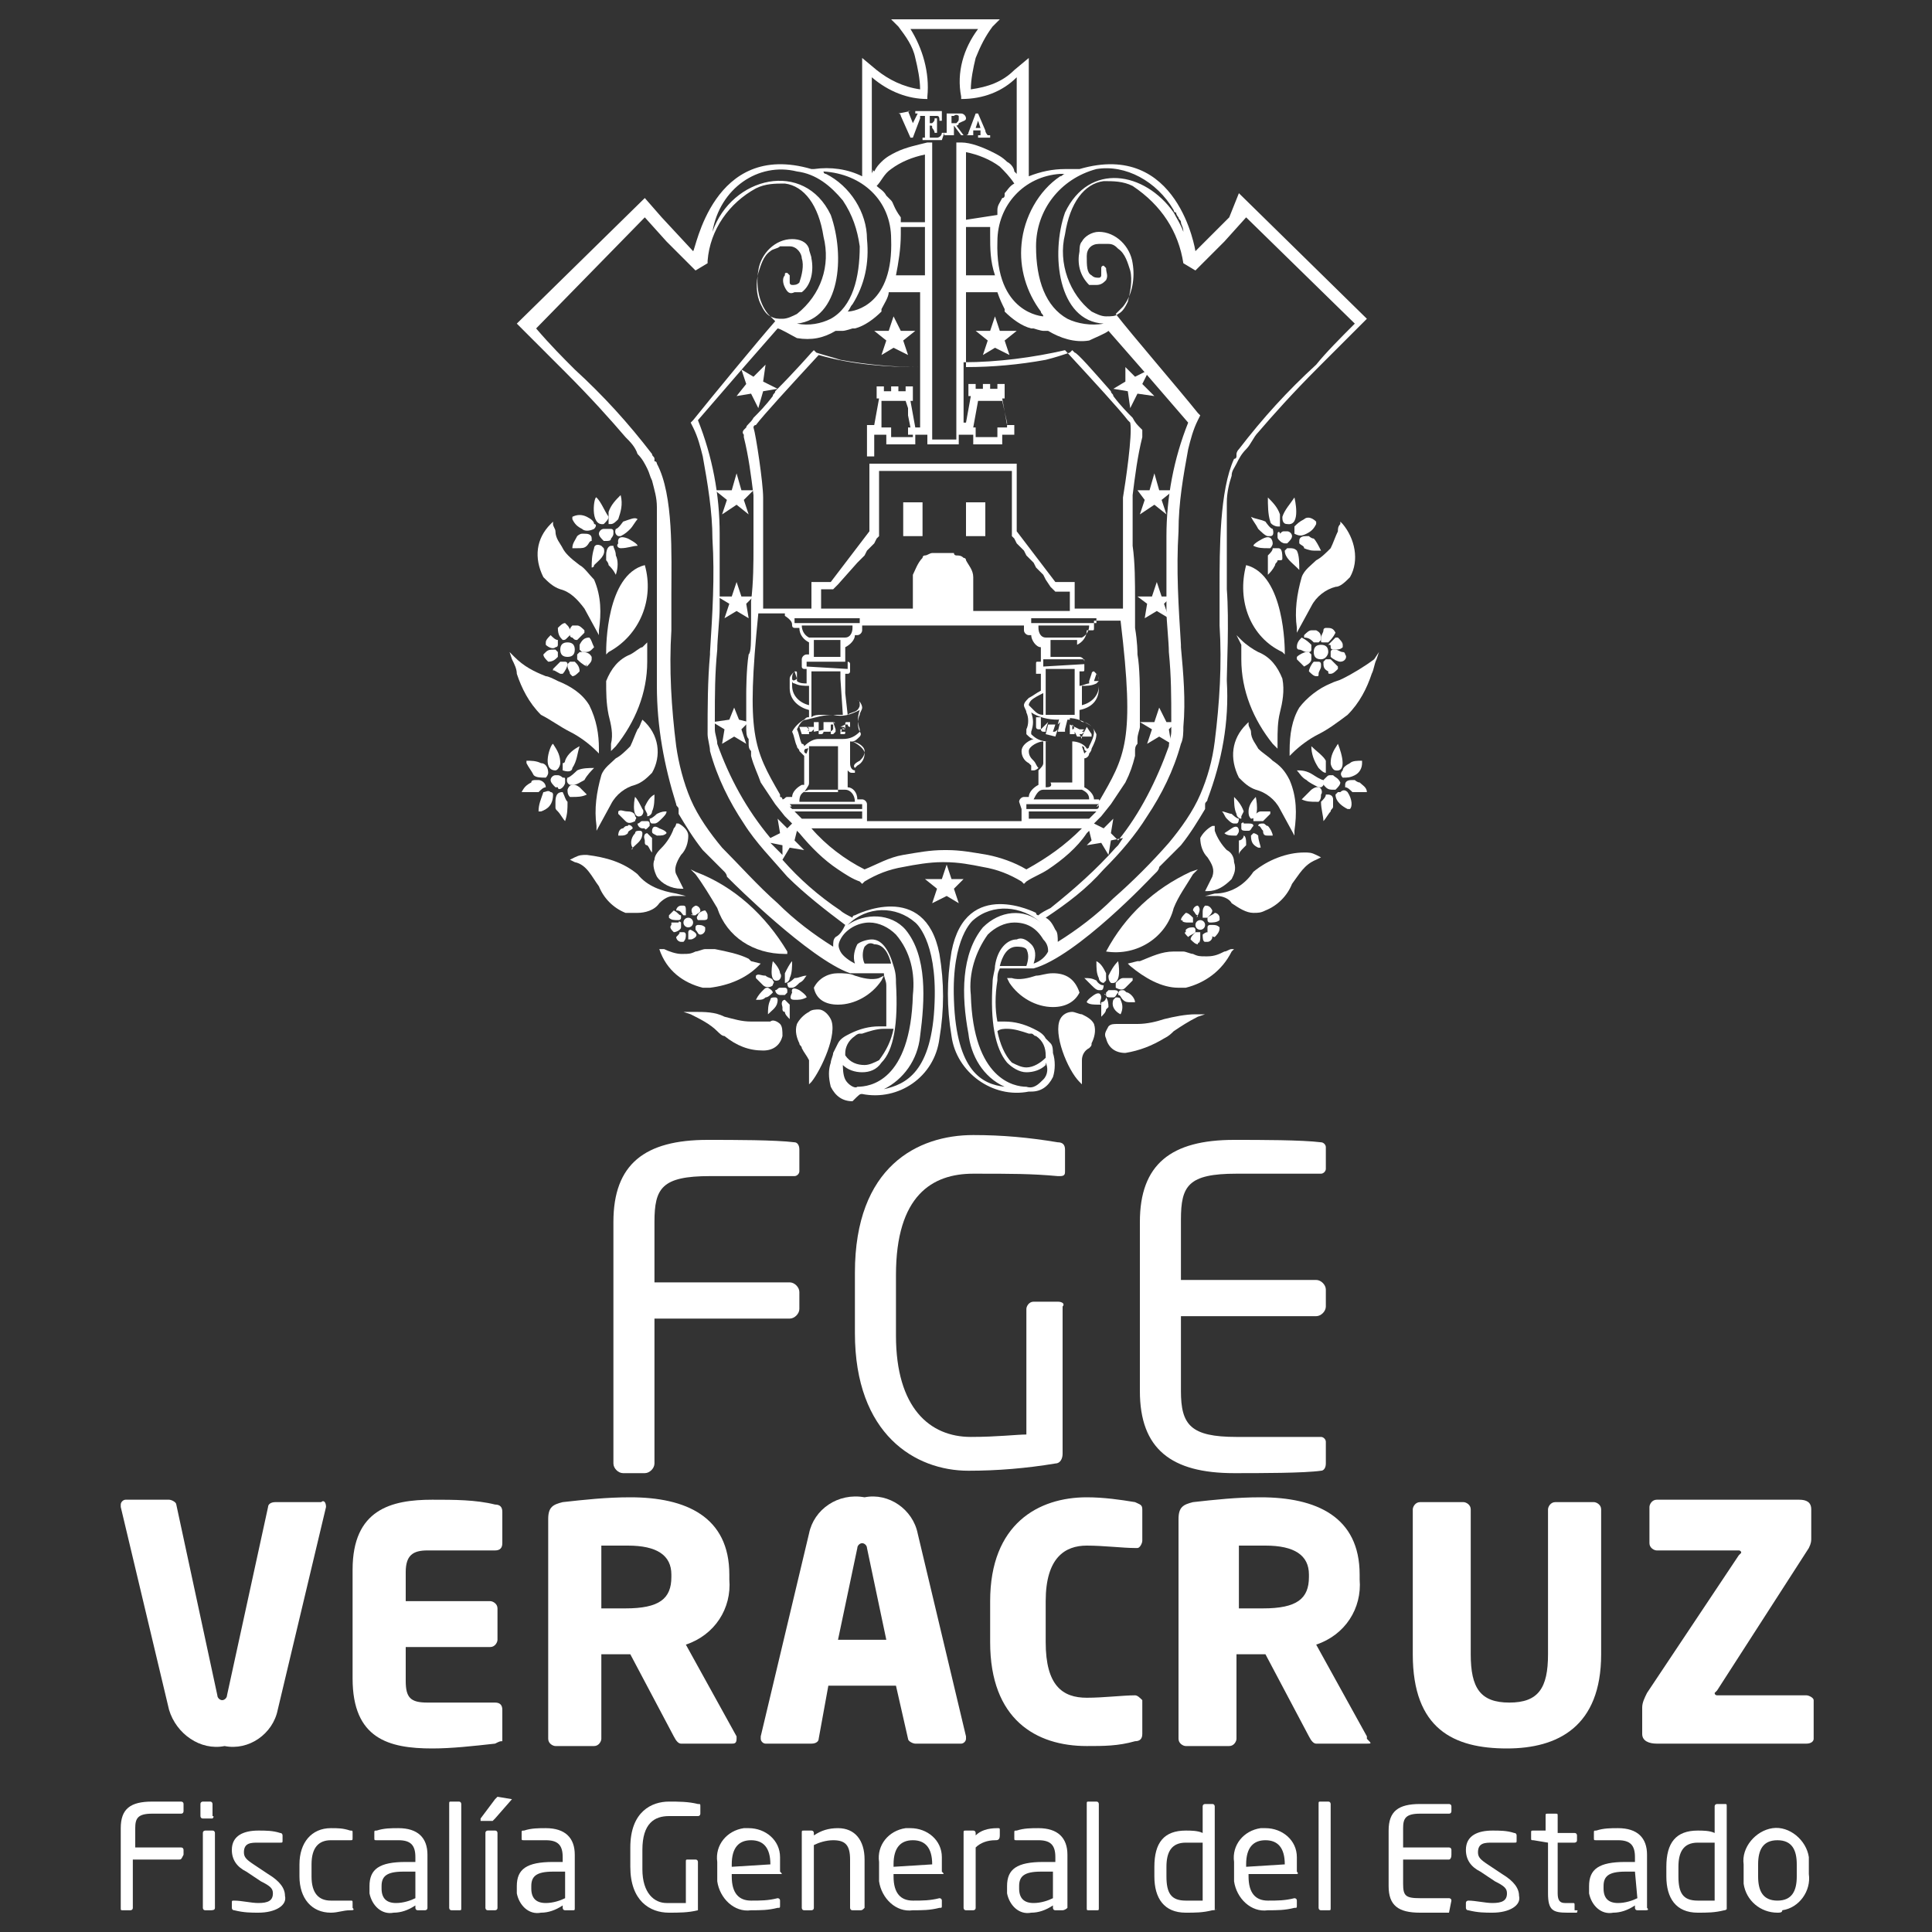 <?xml version="1.0" encoding="utf-8"?>
<!-- Generator: Adobe Illustrator 21.1.0, SVG Export Plug-In . SVG Version: 6.00 Build 0)  -->
<svg version="1.1" id="Capa_1" xmlns="http://www.w3.org/2000/svg" xmlns:xlink="http://www.w3.org/1999/xlink" x="0px" y="0px"
	 viewBox="0 0 80 80" style="enable-background:new 0 0 80 80;" xml:space="preserve">
<rect x="0" y="0" width="80" height="80" fill="#333333" stroke="none"/>
<style type="text/css">
	.st0{fill:#FFFFFF;}
</style>
<title>logo-fge-svg-08</title>
<path class="st0" d="M7.4,77H5.5v2c0,0.1-0.1,0.1-0.1,0.1H5.1C5,79.1,5,79.1,5,79c0,0,0,0,0,0v-3.3c0-0.8,0.4-1.1,1.3-1.1
	c0.4,0,0.9,0,1.2,0c0,0,0.1,0,0.1,0.1V75c0,0,0,0.1-0.1,0.1c0,0,0,0,0,0H6.3c-0.6,0-0.7,0.2-0.7,0.6v0.8h1.9c0.1,0,0.1,0.1,0.1,0.1
	c0,0,0,0,0,0v0.2C7.5,77,7.5,77,7.4,77C7.4,77,7.4,77,7.4,77z"/>
<path class="st0" d="M8.8,75.3H8.4c-0.1,0-0.1-0.1-0.1-0.1v-0.5c0-0.1,0.1-0.1,0.1-0.1h0.3c0.1,0,0.1,0.1,0.1,0.1v0.5
	C8.9,75.2,8.8,75.3,8.8,75.3z M8.7,79.1H8.5c-0.1,0-0.1-0.1-0.1-0.1c0,0,0,0,0,0v-3.1c0-0.1,0.1-0.1,0.1-0.1h0.3
	c0.1,0,0.1,0.1,0.1,0.1V79C8.9,79.1,8.8,79.1,8.7,79.1C8.7,79.1,8.7,79.1,8.7,79.1L8.7,79.1z"/>
<path class="st0" d="M10.7,79.2c-0.3,0-0.6,0-1-0.1c-0.1,0-0.1-0.1-0.1-0.1v-0.2c0-0.1,0-0.1,0.1-0.1c0,0,0,0,0,0h0
	c0.3,0,0.7,0.1,1,0.1c0.4,0,0.6-0.1,0.6-0.4c0-0.2-0.1-0.3-0.5-0.5l-0.6-0.4c-0.4-0.2-0.6-0.5-0.6-0.9c0-0.6,0.5-0.8,1.1-0.8
	c0.3,0,0.6,0,0.9,0.1c0.1,0,0.1,0.1,0.1,0.1c0,0,0,0,0,0v0.2c0,0.1,0,0.1-0.1,0.1c0,0,0,0,0,0h0c-0.2,0-0.6,0-0.9,0
	c-0.3,0-0.6,0-0.6,0.4c0,0.2,0.1,0.3,0.4,0.5l0.6,0.4c0.5,0.3,0.7,0.6,0.7,0.9C11.9,78.9,11.4,79.2,10.7,79.2z"/>
<path class="st0" d="M14.5,79.1c-0.3,0-0.5,0.1-0.8,0.1c-0.8,0-1.3-0.6-1.3-1.5v-0.5c0-0.9,0.5-1.5,1.3-1.5c0.3,0,0.5,0,0.8,0.1
	c0.1,0,0.1,0,0.1,0.1v0.2c0,0.1,0,0.1-0.1,0.1c0,0,0,0,0,0h0c-0.3,0-0.5,0-0.8,0c-0.5,0-0.8,0.3-0.8,1v0.5c0,0.7,0.3,1,0.8,1
	c0.3,0,0.5,0,0.8,0h0c0.1,0,0.1,0,0.1,0.1c0,0,0,0,0,0V79C14.7,79.1,14.6,79.1,14.5,79.1z"/>
<path class="st0" d="M17.6,79.1h-0.3c-0.1,0-0.1-0.1-0.1-0.1c0,0,0,0,0,0v-0.1c-0.3,0.2-0.6,0.3-0.9,0.3c-0.5,0.1-0.9-0.3-1-0.8
	c0-0.1,0-0.1,0-0.2v-0.1c0-0.7,0.4-1,1.5-1h0.4v-0.2c0-0.5-0.2-0.7-0.7-0.7c-0.3,0-0.6,0-0.9,0h0c-0.1,0-0.1,0-0.1-0.1v-0.2
	c0-0.1,0-0.1,0.1-0.1c0.3-0.1,0.6-0.1,0.9-0.1c0.8,0,1.2,0.4,1.2,1.1V79C17.7,79.1,17.6,79.1,17.6,79.1
	C17.6,79.1,17.6,79.1,17.6,79.1z M17.1,77.5h-0.4c-0.7,0-0.9,0.2-0.9,0.6v0.1c0,0.4,0.2,0.6,0.6,0.6c0.3,0,0.6-0.1,0.8-0.2V77.5z"/>
<path class="st0" d="M19,79.1h-0.3c-0.1,0-0.1-0.1-0.1-0.1v-4.3c0-0.1,0-0.1,0.1-0.1c0,0,0,0,0,0H19c0.1,0,0.1,0.1,0.1,0.1
	c0,0,0,0,0,0V79C19.1,79.1,19.1,79.1,19,79.1C19,79.1,19,79.1,19,79.1z"/>
<path class="st0" d="M21.2,74.5l-0.7,0.8c-0.1,0.1-0.1,0.1-0.1,0.1H20c0,0-0.1,0-0.1,0c0,0,0,0,0-0.1l0.6-0.8
	c0.1-0.1,0.1-0.1,0.1-0.1L21.2,74.5C21.2,74.4,21.2,74.4,21.2,74.5C21.2,74.5,21.2,74.5,21.2,74.5z M20.5,79.1h-0.3
	c-0.1,0-0.1-0.1-0.1-0.1v-3.1c0-0.1,0.1-0.1,0.1-0.1h0.3c0.1,0,0.1,0.1,0.1,0.1V79C20.6,79.1,20.5,79.1,20.5,79.1
	C20.5,79.1,20.5,79.1,20.5,79.1z"/>
<path class="st0" d="M23.7,79.1h-0.3c-0.1,0-0.1-0.1-0.1-0.1v-0.1c-0.3,0.2-0.6,0.3-0.9,0.3c-0.5,0.1-0.9-0.3-1-0.8
	c0-0.1,0-0.1,0-0.2v-0.1c0-0.7,0.4-1,1.5-1h0.4v-0.2c0-0.5-0.2-0.7-0.7-0.7c-0.3,0-0.6,0-0.9,0h0c-0.1,0-0.1,0-0.1-0.1v-0.2
	c0-0.1,0-0.1,0.1-0.1c0.3-0.1,0.6-0.1,0.9-0.1c0.8,0,1.2,0.4,1.2,1.1V79C23.8,79.1,23.8,79.1,23.7,79.1z M23.3,77.5h-0.4
	c-0.7,0-0.9,0.2-0.9,0.6v0.1c0,0.4,0.2,0.6,0.6,0.6c0.3,0,0.6-0.1,0.8-0.2V77.5z"/>
<path class="st0" d="M28.9,79.1c-0.4,0.1-0.8,0.1-1.2,0.1c-0.8,0-1.6-0.5-1.6-1.9v-0.8c0-1.5,0.9-1.9,1.6-1.9c0.4,0,0.8,0,1.2,0.1
	c0.1,0,0.1,0,0.1,0.1v0.3c0,0,0,0.1-0.1,0.1h0c-0.4,0-0.6,0-1.2,0c-0.6,0-1.1,0.3-1.1,1.4v0.8c0,1,0.5,1.4,1,1.4c0.4,0,0.6,0,0.8,0
	v-1.7c0-0.1,0-0.1,0.1-0.1c0,0,0,0,0,0h0.3c0.1,0,0.1,0.1,0.1,0.1v2C29,79,28.9,79.1,28.9,79.1z"/>
<path class="st0" d="M32.3,77.6h-2v0.1c0,0.7,0.3,1,0.8,1c0.4,0,0.7,0,1.1-0.1h0c0,0,0.1,0,0.1,0.1c0,0,0,0,0,0v0.2
	c0,0.1,0,0.1-0.1,0.1c-0.4,0.1-0.7,0.1-1.1,0.1c-0.7,0.1-1.3-0.5-1.4-1.2c0-0.1,0-0.2,0-0.3v-0.5c-0.1-0.7,0.4-1.3,1.1-1.4
	c0.1,0,0.2,0,0.2,0c0.7,0,1.3,0.5,1.3,1.2c0,0.1,0,0.2,0,0.3v0.3C32.4,77.6,32.4,77.6,32.3,77.6z M31.9,77.2c0-0.7-0.3-1-0.8-1
	c-0.5,0-0.8,0.3-0.8,1v0.1L31.9,77.2L31.9,77.2z"/>
<path class="st0" d="M35.6,79.1h-0.3c-0.1,0-0.1-0.1-0.1-0.1c0,0,0,0,0,0v-2c0-0.6-0.2-0.8-0.7-0.8c-0.3,0-0.6,0.1-0.8,0.2V79
	c0,0.1-0.1,0.1-0.1,0.1h-0.3c-0.1,0-0.1-0.1-0.1-0.1v-3.1c0-0.1,0-0.1,0.1-0.1c0,0,0,0,0,0h0.3c0.1,0,0.1,0.1,0.1,0.1c0,0,0,0,0,0
	V76c0.3-0.2,0.6-0.3,1-0.3c0.7,0,1.1,0.5,1.1,1.3v2C35.7,79.1,35.7,79.1,35.6,79.1C35.6,79.1,35.6,79.1,35.6,79.1z"/>
<path class="st0" d="M39,77.6h-2v0.1c0,0.7,0.3,1,0.8,1c0.4,0,0.7,0,1.1-0.1h0c0,0,0.1,0,0.1,0.1v0.2c0,0.1,0,0.1-0.1,0.1
	c-0.4,0.1-0.7,0.1-1.1,0.1c-0.7,0.1-1.3-0.5-1.4-1.2c0-0.1,0-0.2,0-0.3v-0.5c-0.1-0.7,0.4-1.3,1.1-1.4c0.1,0,0.2,0,0.2,0
	c0.7,0,1.3,0.5,1.3,1.2c0,0.1,0,0.2,0,0.3v0.3C39.1,77.6,39.1,77.6,39,77.6z M38.6,77.2c0-0.7-0.3-1-0.8-1c-0.5,0-0.8,0.3-0.8,1v0.1
	L38.6,77.2L38.6,77.2z"/>
<path class="st0" d="M41.2,76.2c-0.3,0-0.6,0.1-0.8,0.3V79c0,0.1-0.1,0.1-0.1,0.1H40c-0.1,0-0.1-0.1-0.1-0.1v-3.1
	c0-0.1,0-0.1,0.1-0.1c0,0,0,0,0,0h0.3c0.1,0,0.1,0.1,0.1,0.1c0,0,0,0,0,0V76c0.2-0.2,0.5-0.3,0.9-0.3c0.1,0,0.1,0,0.1,0.1v0.2
	C41.4,76.2,41.3,76.2,41.2,76.2z"/>
<path class="st0" d="M44,79.1h-0.3c-0.1,0-0.1-0.1-0.1-0.1c0,0,0,0,0,0v-0.1c-0.3,0.2-0.6,0.3-0.9,0.3c-0.5,0.1-0.9-0.3-1-0.8
	c0-0.1,0-0.1,0-0.2v-0.1c0-0.7,0.4-1,1.5-1h0.5v-0.2c0-0.5-0.2-0.7-0.7-0.7c-0.3,0-0.6,0-0.9,0h0c-0.1,0-0.1,0-0.1-0.1v-0.2
	c0-0.1,0-0.1,0.1-0.1c0.3-0.1,0.6-0.1,0.9-0.1c0.8,0,1.2,0.4,1.2,1.1V79C44.1,79.1,44,79.1,44,79.1C44,79.1,44,79.1,44,79.1z
	 M43.6,77.5h-0.5c-0.7,0-0.9,0.2-0.9,0.6v0.1c0,0.4,0.2,0.6,0.6,0.6c0.3,0,0.6-0.1,0.8-0.2L43.6,77.5z"/>
<path class="st0" d="M45.4,79.1h-0.3C45,79.1,45,79.1,45,79c0,0,0,0,0,0v-4.3c0-0.1,0-0.1,0.1-0.1c0,0,0,0,0,0h0.3
	c0.1,0,0.1,0.1,0.1,0.1c0,0,0,0,0,0V79C45.5,79.1,45.5,79.1,45.4,79.1C45.4,79.1,45.4,79.1,45.4,79.1z"/>
<path class="st0" d="M50.2,79.1c-0.4,0.1-0.7,0.1-1.1,0.1c-0.9,0-1.3-0.6-1.3-1.5v-0.4c0-1,0.4-1.5,1.3-1.5c0.2,0,0.5,0,0.7,0.1
	v-1.1c0-0.1,0.1-0.1,0.1-0.1c0,0,0,0,0,0h0.3c0.1,0,0.1,0.1,0.1,0.1c0,0,0,0,0,0v4.3C50.4,79,50.4,79.1,50.2,79.1z M49.8,76.3
	c-0.2,0-0.5,0-0.7,0c-0.6,0-0.8,0.4-0.8,1v0.4c0,0.7,0.2,1,0.8,1c0.2,0,0.5,0,0.7,0V76.3z"/>
<path class="st0" d="M53.7,77.6h-2v0.1c0,0.7,0.3,1,0.8,1c0.4,0,0.7,0,1.1-0.1h0c0,0,0.1,0,0.1,0.1c0,0,0,0,0,0v0.2
	c0,0.1,0,0.1-0.1,0.1c-0.4,0.1-0.7,0.1-1.1,0.1c-0.7,0.1-1.3-0.5-1.4-1.2c0-0.1,0-0.2,0-0.3v-0.5c-0.1-0.7,0.4-1.3,1.1-1.4
	c0.1,0,0.2,0,0.2,0c0.7,0,1.3,0.5,1.3,1.2c0,0.1,0,0.2,0,0.3v0.3C53.8,77.6,53.7,77.6,53.7,77.6z M53.2,77.2c0-0.7-0.3-1-0.8-1
	c-0.5,0-0.8,0.3-0.8,1v0.1L53.2,77.2L53.2,77.2z"/>
<path class="st0" d="M55,79.1h-0.3c-0.1,0-0.1-0.1-0.1-0.1c0,0,0,0,0,0v-4.3c0-0.1,0-0.1,0.1-0.1c0,0,0,0,0,0H55
	c0.1,0,0.1,0.1,0.1,0.1c0,0,0,0,0,0V79C55.1,79.1,55.1,79.1,55,79.1z"/>
<path class="st0" d="M60,79.2c-0.2,0-0.8,0-1.2,0c-0.9,0-1.3-0.3-1.3-1.1v-2.3c0-0.8,0.4-1.1,1.3-1.1c0.4,0,0.9,0,1.2,0
	c0,0,0.1,0,0.1,0.1V75c0,0,0,0.1-0.1,0.1c0,0,0,0,0,0h-1.2c-0.6,0-0.7,0.2-0.7,0.6v0.8H60c0.1,0,0.1,0.1,0.1,0.1c0,0,0,0,0,0v0.2
	C60.1,77,60,77,60,77c0,0,0,0,0,0h-1.9v1c0,0.5,0.1,0.6,0.7,0.6H60c0,0,0.1,0,0.1,0.1c0,0,0,0,0,0L60,79.2
	C60.1,79.1,60.1,79.1,60,79.2z"/>
<path class="st0" d="M61.8,79.2c-0.3,0-0.6,0-1-0.1c-0.1,0-0.1-0.1-0.1-0.1v-0.2c0-0.1,0.1-0.1,0.1-0.1c0,0,0,0,0,0h0
	c0.3,0,0.7,0.1,1,0.1c0.4,0,0.6-0.1,0.6-0.4c0-0.2-0.1-0.3-0.5-0.5l-0.6-0.4c-0.4-0.2-0.6-0.5-0.6-0.9c0-0.6,0.5-0.8,1.1-0.8
	c0.3,0,0.6,0,0.9,0.1c0.1,0,0.1,0.1,0.1,0.1c0,0,0,0,0,0v0.2c0,0.1,0,0.1-0.1,0.1c0,0,0,0,0,0h0c-0.2,0-0.6,0-0.9,0s-0.6,0-0.6,0.4
	c0,0.2,0.1,0.3,0.4,0.5l0.6,0.4c0.5,0.3,0.7,0.6,0.7,0.9C63,78.9,62.5,79.2,61.8,79.2z"/>
<path class="st0" d="M65.3,79.2c-0.1,0-0.3,0-0.4,0c-0.6,0-0.8-0.1-0.8-0.8v-2.1l-0.6-0.1c-0.1,0-0.1,0-0.1-0.1v-0.2
	c0-0.1,0-0.1,0.1-0.1c0,0,0,0,0,0H64v-0.6c0-0.1,0-0.1,0.1-0.1l0.3,0h0c0.1,0,0.1,0,0.1,0.1c0,0,0,0,0,0v0.7h0.7
	c0.1,0,0.1,0.1,0.1,0.1v0.2c0,0.1-0.1,0.1-0.1,0.1h-0.7v2.1c0,0.3,0.1,0.4,0.3,0.4h0.3c0.1,0,0.1,0,0.1,0.1v0.2
	C65.4,79.1,65.3,79.1,65.3,79.2z"/>
<path class="st0" d="M68.1,79.1h-0.3c-0.1,0-0.1-0.1-0.1-0.1c0,0,0,0,0,0v-0.1c-0.3,0.2-0.6,0.3-0.9,0.3c-0.5,0.1-0.9-0.3-1-0.8
	c0-0.1,0-0.1,0-0.2v-0.1c0-0.7,0.4-1,1.5-1h0.4v-0.2c0-0.5-0.2-0.7-0.7-0.7c-0.3,0-0.6,0-0.9,0h0c-0.1,0-0.1,0-0.1-0.1v-0.2
	c0-0.1,0-0.1,0.1-0.1c0.3-0.1,0.6-0.1,0.9-0.1c0.8,0,1.2,0.4,1.2,1.1V79C68.3,79.1,68.2,79.1,68.1,79.1
	C68.1,79.1,68.1,79.1,68.1,79.1z M67.7,77.5h-0.4c-0.7,0-0.9,0.2-0.9,0.6v0.1c0,0.4,0.2,0.6,0.6,0.6c0.3,0,0.6-0.1,0.8-0.2
	L67.7,77.5z"/>
<path class="st0" d="M71.4,79.1c-0.4,0.1-0.7,0.1-1.1,0.1c-0.9,0-1.3-0.6-1.3-1.5v-0.4c0-1,0.4-1.5,1.3-1.5c0.2,0,0.5,0,0.7,0.1
	v-1.1c0-0.1,0.1-0.1,0.1-0.1c0,0,0,0,0,0h0.3c0.1,0,0.1,0,0.1,0.1c0,0,0,0,0,0v4.3C71.5,79,71.5,79.1,71.4,79.1z M71,76.3
	c-0.2,0-0.5,0-0.7,0c-0.6,0-0.8,0.4-0.8,1v0.4c0,0.7,0.2,1,0.8,1c0.2,0,0.5,0,0.7,0V76.3z"/>
<path class="st0" d="M73.6,79.2c-0.7,0-1.3-0.5-1.4-1.2c0-0.1,0-0.2,0-0.3v-0.5c-0.1-0.7,0.5-1.4,1.2-1.5c0.7-0.1,1.4,0.5,1.5,1.2
	c0,0.1,0,0.2,0,0.2v0.5c0.1,0.7-0.4,1.4-1.1,1.5C73.8,79.2,73.7,79.2,73.6,79.2z M74.4,77.2c0-0.6-0.2-1-0.8-1c-0.6,0-0.8,0.4-0.8,1
	v0.5c0,0.6,0.2,1,0.8,1c0.6,0,0.8-0.4,0.8-1V77.2z"/>
<path class="st0" d="M13.5,62.4l-2,8.4c-0.2,1-1.2,1.7-2.2,1.5c-1,0.2-2-0.5-2.3-1.5l-2-8.4c0,0,0,0,0-0.1c0-0.1,0.1-0.2,0.2-0.2
	c0,0,0,0,0,0H7c0.1,0,0.3,0.1,0.3,0.2L9,70.2c0,0.1,0.1,0.2,0.2,0.2c0.1,0,0.2-0.1,0.2-0.2l1.7-7.8c0-0.1,0.1-0.2,0.3-0.2h1.9
	C13.4,62.1,13.5,62.2,13.5,62.4C13.5,62.3,13.5,62.3,13.5,62.4C13.5,62.4,13.5,62.4,13.5,62.4z"/>
<path class="st0" d="M20.5,72.2c-0.9,0.1-1.8,0.2-2.6,0.2c-1.8,0-3.3-0.4-3.3-2.9v-4.5c0-2.5,1.6-2.9,3.3-2.9c0.9,0,1.8,0,2.6,0.2
	c0.2,0,0.3,0.1,0.3,0.3v1.3c0,0.2-0.1,0.3-0.3,0.3h-2.8c-0.6,0-0.9,0.2-0.9,0.9v1.2h3.5c0.1,0,0.3,0.1,0.3,0.3v1.3
	c0,0.1-0.1,0.3-0.3,0.3h-3.5v1.4c0,0.7,0.2,0.9,0.9,0.9h2.8c0.2,0,0.3,0.1,0.3,0.3v1.3C20.7,72.1,20.7,72.1,20.5,72.2z"/>
<path class="st0" d="M30.3,72.2h-2.1c-0.1,0-0.2-0.1-0.3-0.3l-1.8-3.4l-0.2,0c-0.3,0-0.7,0-1,0V72c0,0.1-0.1,0.3-0.3,0.3H23
	c-0.1,0-0.3-0.1-0.3-0.3v-9.1c0-0.5,0.2-0.6,0.6-0.7c0.9-0.1,1.8-0.2,2.8-0.2c2.3,0,4.1,0.8,4.1,3.2v0.2c0.1,1.2-0.6,2.3-1.8,2.7
	l2.1,3.8c0,0,0,0.1,0,0.1C30.5,72.2,30.4,72.2,30.3,72.2z M27.8,65.2c0-0.8-0.6-1.2-1.8-1.2c-0.2,0-0.9,0-1.1,0v2.6c0.1,0,0.8,0,1,0
	c1.4,0,1.9-0.4,1.9-1.3L27.8,65.2z"/>
<path class="st0" d="M39.8,72.2h-1.9c-0.1,0-0.3-0.1-0.3-0.2l-0.5-2.2h-2.8L33.9,72c0,0.1-0.1,0.2-0.3,0.2h-1.9
	c-0.1,0-0.2-0.1-0.2-0.2c0,0,0,0,0,0c0,0,0,0,0-0.1l2-8.4c0.2-1,1.2-1.7,2.3-1.5c1-0.2,2,0.5,2.2,1.5l2,8.4c0,0,0,0,0,0.1
	C40,72.1,39.9,72.2,39.8,72.2C39.8,72.2,39.8,72.2,39.8,72.2z M35.9,64.1c0-0.1-0.1-0.2-0.2-0.2c-0.1,0-0.2,0.1-0.2,0.2l-0.8,3.8h2
	L35.9,64.1z"/>
<path class="st0" d="M47,72.1c-0.7,0.2-1.3,0.2-2,0.2c-2.1,0-4-1.1-4-4.3v-1.7c0-3.2,2-4.3,4-4.3c0.7,0,1.4,0.1,2,0.2
	c0.2,0.1,0.3,0.1,0.3,0.3v1.3c0,0.1-0.1,0.3-0.2,0.3c0,0,0,0-0.1,0h0c-0.5,0-1.3-0.1-2-0.1c-0.9,0-1.7,0.5-1.7,2.3V68
	c0,1.8,0.7,2.3,1.7,2.3c0.7,0,1.5-0.1,2-0.1h0c0.1,0,0.2,0.1,0.3,0.2c0,0,0,0,0,0.1v1.3C47.3,72,47.2,72.1,47,72.1z"/>
<path class="st0" d="M56.6,72.2h-2.1c-0.1,0-0.2-0.1-0.3-0.3l-1.8-3.4l-0.2,0c-0.3,0-0.7,0-1,0V72c0,0.1-0.1,0.3-0.3,0.3h-1.8
	c-0.1,0-0.3-0.1-0.3-0.3v-9.1c0-0.5,0.2-0.6,0.6-0.7c0.9-0.1,1.8-0.2,2.8-0.2c2.3,0,4.1,0.8,4.1,3.2v0.2c0.1,1.2-0.6,2.3-1.8,2.7
	l2.1,3.8c0,0,0,0.1,0,0.1C56.8,72.2,56.8,72.2,56.6,72.2z M54.2,65.2c0-0.8-0.6-1.2-1.8-1.2c-0.2,0-0.9,0-1.1,0v2.6c0.1,0,0.8,0,1,0
	c1.4,0,1.9-0.4,1.9-1.3L54.2,65.2z"/>
<path class="st0" d="M62.4,72.4c-2.2,0-3.9-0.8-3.9-3.9v-6c0-0.1,0.1-0.3,0.3-0.3c0,0,0,0,0,0h1.8c0.1,0,0.3,0.1,0.3,0.3
	c0,0,0,0,0,0v6c0,1.4,0.4,2,1.6,2c1.2,0,1.6-0.6,1.6-2v-6c0-0.1,0.1-0.3,0.3-0.3c0,0,0,0,0,0H66c0.1,0,0.3,0.1,0.3,0.3v6
	C66.3,71.5,64.5,72.4,62.4,72.4z"/>
<path class="st0" d="M74.8,72.2h-6.2c-0.3,0-0.6-0.1-0.6-0.4v-1.1c0-0.2,0.1-0.4,0.2-0.6l3.8-5.7c0,0,0.1-0.1,0.1-0.1
	c0-0.1-0.1-0.1-0.1-0.1h-3.4c-0.1,0-0.3-0.1-0.3-0.3c0,0,0,0,0,0v-1.5c0-0.1,0.1-0.3,0.3-0.3c0,0,0,0,0,0h5.9c0.3,0,0.5,0.1,0.5,0.4
	c0,0,0,0.1,0,0.3c0,0.4,0,0.9,0,0.9c0,0.1,0,0.2-0.1,0.4L71.1,70c0,0-0.1,0.1-0.1,0.1c0,0.1,0.1,0.1,0.1,0.1h3.7
	c0.1,0,0.3,0.1,0.3,0.2c0,0,0,0,0,0V72C75.1,72.1,75,72.2,74.8,72.2z"/>
<path class="st0" d="M32.9,47.3c-0.8-0.1-2.5-0.1-3.6-0.1c-2.6,0-3.9,1-3.9,3.4v10c0,0.2,0.2,0.4,0.4,0.4h0.9c0.2,0,0.4-0.2,0.4-0.4
	v-6h5.6c0.2,0,0.4-0.2,0.4-0.4v-0.7c0-0.2-0.2-0.4-0.4-0.4h-5.6v-2.5c0-1.4,0.3-1.9,2.3-1.9h3.5c0.1,0,0.2-0.1,0.2-0.2c0,0,0,0,0,0
	v-0.9C33.1,47.4,33,47.3,32.9,47.3z"/>
<path class="st0" d="M43.8,53.9h-1c-0.2,0-0.3,0.2-0.3,0.3c0,0,0,0,0,0v5.2c-0.4,0-1.2,0.1-2.3,0.1c-1.7,0-3.1-1.2-3.1-4.2v-2.5
	c0-3.3,1.5-4.2,3.2-4.2c1.6,0,2.4,0,3.5,0.1h0.1c0.2,0,0.2-0.1,0.2-0.2v-0.9c0-0.2-0.1-0.3-0.3-0.3c-1.2-0.2-2.3-0.3-3.5-0.3
	c-2.3,0-4.9,1.3-4.9,5.7v2.5c0,4.2,2.5,5.7,4.7,5.7c1.2,0,2.4-0.1,3.6-0.3c0.2,0,0.3-0.2,0.3-0.4v-6.1C44.1,54,44,53.9,43.8,53.9z"
	/>
<path class="st0" d="M54.7,47.3c-0.8-0.1-2.5-0.1-3.6-0.1c-2.6,0-3.9,1-3.9,3.4v7c0,2.4,1.3,3.4,3.9,3.4c1.1,0,2.9,0,3.6-0.1
	c0.1,0,0.2-0.1,0.2-0.3v-0.9c0-0.1-0.1-0.2-0.2-0.2c0,0,0,0,0,0h-3.5c-1.9,0-2.3-0.5-2.3-1.9v-3.1h5.6c0.2,0,0.4-0.2,0.4-0.4v-0.7
	c0-0.2-0.2-0.4-0.4-0.4h-5.6v-2.5c0-1.4,0.3-1.9,2.3-1.9h3.5c0.1,0,0.2-0.1,0.2-0.2c0,0,0,0,0,0v-0.9C54.9,47.4,54.8,47.3,54.7,47.3
	z"/>
<path class="st0" d="M37.2,4.7C37.3,4.7,37.3,4.7,37.2,4.7L37.2,4.7c0.1,0,0.1,0.1,0.1,0.1l0.4,0.9l0,0h0.1l0.3-0.8c0,0,0-0.1,0-0.1
	c0,0,0,0,0.1,0l0,0c0,0,0,0,0.1,0c0,0,0,0,0,0.1v0.7c0,0,0,0.1,0,0.1c0,0-0.1,0-0.1,0h0v0.1H39l0.1-0.3l0,0H39l0,0
	c0,0.1-0.1,0.2-0.2,0.2c0,0,0,0-0.1,0c0,0-0.1,0-0.1,0c0,0-0.1,0-0.1,0c0,0,0,0,0-0.1V5.2c0.1,0,0.1,0,0.1,0.1c0,0,0.1,0.1,0.1,0.2
	l0,0h0.1V4.9h-0.1l0,0c0,0.1,0,0.1-0.1,0.2c0,0-0.1,0-0.1,0V4.8c0,0,0,0,0,0c0,0,0,0,0.1,0c0.1,0,0.2,0,0.2,0c0.1,0,0.1,0.1,0.1,0.2
	v0H39V4.6h-1.1v0.1l0,0c0,0,0,0,0,0c0,0,0,0,0.1,0h0c0,0,0,0,0,0c0,0,0,0,0,0l0,0c0,0,0,0,0,0l-0.2,0.4l-0.2-0.5c0,0,0,0,0,0v0l0,0
	c0,0,0,0,0,0c0,0,0,0,0.1,0c0,0,0,0,0,0l0,0V4.6L37.2,4.7L37.2,4.7L37.2,4.7L37.2,4.7z"/>
<path class="st0" d="M39.2,4.7C39.2,4.7,39.2,4.8,39.2,4.7l0,0.7c0,0.1,0,0.1,0,0.1c0,0-0.1,0-0.1,0l0,0v0.1h0.5V5.6h0
	c0,0-0.1,0-0.1,0c0,0,0-0.1,0-0.1V5.2l0.3,0.4l0,0h0.6V5.6h0c0,0,0,0-0.1,0c0,0,0,0,0,0c0,0,0-0.1,0-0.1c0,0,0,0,0,0c0,0,0,0,0-0.1
	h0.3l0,0.1c0,0,0,0,0,0c0,0,0,0,0,0.1c0,0,0,0,0,0c0,0-0.1,0-0.1,0h0v0.1h0.5V5.6h0c0,0,0,0-0.1,0c0,0-0.1-0.1-0.1-0.2l-0.3-0.7l0,0
	h-0.1l-0.3,0.8c0,0,0,0.1-0.1,0.1c0,0,0,0-0.1,0l0,0l0,0l0,0l-0.3-0.4c0,0,0.1,0,0.1-0.1C39.9,5,40,5,40,4.9c0-0.1-0.1-0.2-0.2-0.2
	c-0.1,0-0.2,0-0.2,0L39.2,4.7L39.2,4.7L39.2,4.7C39.2,4.7,39.2,4.7,39.2,4.7z M40.5,5l0.1,0.3h-0.2L40.5,5z M39.5,4.8
	C39.5,4.7,39.5,4.7,39.5,4.8c0.1-0.1,0.2,0,0.2,0c0,0,0,0.1,0,0.1c0,0.1,0,0.1-0.1,0.2c-0.1,0-0.1,0-0.2,0V4.8z"/>
<polygon class="st0" points="48.7,29.9 48.3,29.9 48,29.3 47.8,29.9 47.2,29.9 47.7,30.2 47.5,30.8 48,30.5 48.5,30.8 48.4,30.2 "/>
<polygon class="st0" points="30.6,29.8 30.4,29.3 30.2,29.8 29.5,29.9 30,30.2 29.9,30.8 30.4,30.5 30.9,30.8 30.7,30.2 31,29.9 "/>
<polygon class="st0" points="36.5,14.7 37,14.4 37.6,14.7 37.4,14.1 37.9,13.7 37.3,13.7 37,13.1 36.8,13.7 36.2,13.7 36.7,14.1 "/>
<polygon class="st0" points="31.1,16.3 31.4,16.9 31.6,16.2 32.2,16.1 31.6,15.8 31.7,15.1 31.2,15.6 30.7,15.3 30.9,15.9 
	30.5,16.4 "/>
<polygon class="st0" points="29.9,21.3 30.5,20.9 31,21.3 30.8,20.7 31.2,20.3 30.7,20.3 30.5,19.6 30.3,20.3 29.6,20.3 30.1,20.7 
	"/>
<polygon class="st0" points="41.4,13.7 41.2,13.1 41,13.7 40.4,13.7 40.9,14.1 40.7,14.7 41.2,14.4 41.8,14.7 41.6,14.1 42.1,13.7 
	"/>
<polygon class="st0" points="47.3,15.9 47.6,15.3 47,15.6 46.6,15.2 46.6,15.8 46.1,16.1 46.7,16.2 46.8,16.9 47.1,16.3 47.8,16.4 
	"/>
<polygon class="st0" points="47.2,21.3 47.8,20.9 48.3,21.3 48.1,20.7 48.6,20.3 48,20.3 47.8,19.6 47.6,20.3 47.1,20.3 47.4,20.7 
	"/>
<polygon class="st0" points="39.2,37.1 39.7,37.4 39.5,36.8 39.9,36.4 39.4,36.4 39.2,35.8 39,36.4 38.3,36.4 38.8,36.8 38.6,37.4 
	"/>
<polygon class="st0" points="31.2,24.7 30.7,24.7 30.5,24.1 30.3,24.7 29.7,24.7 30.2,25 30,25.6 30.5,25.3 31,25.6 30.9,25 "/>
<polygon class="st0" points="47.4,25.6 47.9,25.3 48.4,25.6 48.2,25 48.5,24.7 48.1,24.7 47.9,24.1 47.7,24.7 47.1,24.7 47.5,25 "/>
<path class="st0" d="M33.6,30.1c-0.1,0-0.1,0-0.2,0l-0.3,0l0,0v0l0,0c0,0,0,0,0,0c0,0,0,0,0,0l0.1,0.3c0,0,0,0,0,0c0,0,0,0,0,0l0,0
	v0l0.3,0l0,0l0,0c0,0,0,0,0,0h0c0,0,0,0,0,0l0-0.1c0,0,0,0,0,0c0,0,0,0,0,0c0,0,0,0,0.1,0c0,0,0,0,0.1-0.1c0,0,0-0.1,0-0.1
	C33.6,30.1,33.6,30.1,33.6,30.1z M33.5,30.2C33.5,30.3,33.5,30.3,33.5,30.2C33.5,30.3,33.5,30.3,33.5,30.2L33.5,30.2
	C33.5,30.3,33.4,30.3,33.5,30.2l-0.1-0.1c0,0,0,0,0,0c0,0,0,0,0,0c0,0,0,0,0,0c0,0,0,0,0,0C33.5,30.1,33.5,30.2,33.5,30.2
	C33.5,30.2,33.5,30.2,33.5,30.2z"/>
<path class="st0" d="M34.1,30.3c0,0,0,0.1-0.1,0.1c0,0-0.1,0-0.1,0c0,0,0,0,0,0l0,0c0,0,0,0,0,0l0-0.4c0,0,0,0,0-0.1c0,0,0,0,0.1,0
	l0,0l0,0l-0.3,0l0,0l0,0c0,0,0,0,0,0l0,0c0,0,0,0,0,0l0,0.4c0,0,0,0,0,0c0,0,0,0,0,0l0,0l0,0l0.5-0.1L34.1,30.3L34.1,30.3L34.1,30.3
	z"/>
<path class="st0" d="M34.5,29.9L34.5,29.9C34.6,29.9,34.6,29.9,34.5,29.9C34.6,29.9,34.6,30,34.5,29.9l0.1,0.3c0,0,0,0.1,0,0.1
	c0,0-0.1,0.1-0.1,0.1c0,0-0.1,0-0.1,0c0,0,0-0.1,0-0.1l0-0.3c0,0,0,0,0,0c0,0,0,0,0.1,0L34.5,29.9L34.5,29.9l-0.4,0l0,0l0,0
	c0,0,0,0,0,0c0,0,0,0,0,0l0,0.3c0,0,0,0.1,0,0.1c0,0,0,0,0.1,0c0,0,0,0,0,0c0,0,0,0,0,0c0,0,0,0,0.1,0c0.1,0,0.1,0,0.2-0.1
	c0,0,0,0,0-0.1c0,0,0,0,0-0.1c0,0,0,0,0-0.1l0-0.2c0,0,0,0,0,0l0,0l0,0c0,0,0,0,0,0l0,0l0,0L34.5,29.9L34.5,29.9L34.5,29.9z"/>
<path class="st0" d="M34.9,30.2L34.9,30.2c0.1,0,0.1,0,0.1,0c0,0,0,0,0,0c0,0,0,0,0,0.1c0,0,0,0-0.1,0c0,0-0.1,0-0.1,0
	C34.9,30.3,34.8,30.2,34.9,30.2L34.9,30.2l-0.1,0l0,0.2v0l0,0v0c0,0,0,0,0,0l0,0l0,0h0l0,0c0,0,0,0,0.1,0h0c0.1,0,0.1,0,0.1-0.1
	c0,0,0-0.1,0-0.1c0,0,0-0.1-0.1-0.1c0,0,0,0-0.1,0L35,30c0,0-0.1,0-0.1,0l0,0c0,0,0,0,0,0c0,0,0,0,0,0c0,0,0,0,0.1,0
	c0,0,0.1,0,0.1,0c0,0,0,0.1,0.1,0.1v0l0,0l0-0.2l0,0v0l0,0l0,0c0,0,0,0,0,0c0,0-0.1,0-0.1,0c-0.1,0-0.1,0-0.1,0.1c0,0,0,0.1,0,0.1
	c0,0,0,0.1,0,0.1C34.8,30.1,34.9,30.1,34.9,30.2z"/>
<path class="st0" d="M43.4,29.9C43.4,29.8,43.4,29.8,43.4,29.9L43.4,29.9L43.4,29.9l-0.1-0.1l0,0l0,0C43.3,29.8,43.3,29.8,43.4,29.9
	C43.3,29.9,43.3,29.9,43.4,29.9l-0.1,0.3c0,0,0,0.1,0,0.1c0,0-0.1,0-0.1,0h0c0,0-0.1,0-0.1-0.1c0,0,0-0.1,0-0.1l0-0.3c0,0,0,0,0-0.1
	c0,0,0,0,0,0l0,0l0,0l-0.2,0h0l0,0l0,0c0,0,0,0,0,0c0,0,0,0,0,0l0,0.3c0,0,0,0.1,0,0.1c0,0.1,0.1,0.1,0.1,0.1c0,0,0,0,0,0
	c0,0,0.1,0,0.1,0c0,0,0.1-0.1,0.1-0.1L43.4,29.9C43.4,29.9,43.4,29.9,43.4,29.9z"/>
<path class="st0" d="M43.8,30.2L43.8,30.2C43.7,30.3,43.7,30.3,43.8,30.2c-0.1,0.1-0.1,0.1-0.2,0.1c0,0,0,0,0,0c0,0,0,0,0,0h0v0
	l0.1-0.3c0,0,0,0,0,0l0,0l0,0c0,0,0,0,0,0l0,0l0,0l-0.3,0v0l0,0c0,0,0,0,0,0l0,0c0,0,0,0,0,0l-0.1,0.4c0,0,0,0,0,0h0l0,0l0.4,0.1
	L43.8,30.2L43.8,30.2z"/>
<path class="st0" d="M43.8,30C43.8,30,43.8,30,43.8,30C43.9,30,43.9,30,43.8,30C43.9,30,43.9,30,43.8,30c0.1-0.1,0.1-0.1,0.1-0.1
	l-0.1,0.4c0,0,0,0,0,0c0,0,0,0,0,0l0,0l0,0l0.3,0l0,0l0,0l0,0c0,0,0,0,0,0c0,0,0,0,0-0.1l0.1-0.4c0,0,0,0,0.1,0c0,0,0,0.1,0,0.1v0
	l0,0l0-0.2l-0.4-0.1L43.8,30L43.8,30L43.8,30z"/>
<path class="st0" d="M44.3,30C44.3,30,44.3,30,44.3,30l0,0.4c0,0,0,0,0,0c0,0,0,0,0,0h0l0,0l0.2,0l0,0l0,0c0,0,0,0,0,0c0,0,0,0,0,0
	l0-0.1l0.1,0.2l0.2,0l0,0v0l0.1,0l0,0l0,0c0,0,0,0,0,0c0,0,0,0,0,0c0,0,0,0,0,0l0,0c0,0,0,0,0,0l0.1,0l0,0c0,0,0,0,0,0v0h0l0,0l0,0
	l0.2,0l0,0h0c0,0,0,0,0,0c0,0,0-0.1,0-0.1L45,30.1l0,0l-0.2,0.4c0,0,0,0,0,0.1l0,0c0,0,0,0,0,0l0,0v0l0,0v0l-0.1-0.2c0,0,0,0,0.1,0
	c0,0,0.1-0.1,0.1-0.1c0-0.1,0-0.1-0.1-0.1c0,0-0.1,0-0.1,0L44.3,30L44.3,30L44.3,30C44.3,30,44.3,30,44.3,30z M44.9,30.2l0,0.1
	l-0.1,0L44.9,30.2z M44.4,30L44.4,30L44.4,30C44.4,30,44.4,30,44.4,30C44.5,30,44.5,30,44.4,30C44.5,30.1,44.5,30.1,44.4,30
	c0.1,0.1,0.1,0.2,0,0.2c0,0,0,0,0,0c0,0,0,0,0,0L44.4,30z"/>
<path class="st0" d="M23.6,27.9c0,0,0.1,0.1,0.1,0.1h0c0.1,0,0.2-0.1,0.3-0.2c0-0.2-0.1-0.3-0.2-0.4c0,0-0.1,0-0.1,0
	c0,0-0.1,0-0.1,0c0,0-0.1,0.1-0.1,0.1c0,0,0,0,0,0.1C23.5,27.7,23.6,27.8,23.6,27.9z"/>
<path class="st0" d="M24.3,27.6c0.1-0.1,0.2-0.2,0.2-0.3c0,0,0-0.1,0-0.1C24.4,27,24.2,27,24.1,27c0,0,0,0-0.1,0
	C24,27,24,27,23.9,27.1c0,0.1,0,0.1,0,0.2C24,27.4,24.1,27.5,24.3,27.6C24.2,27.5,24.3,27.5,24.3,27.6z"/>
<path class="st0" d="M22.8,26.3L22.8,26.3c-0.1,0.1-0.2,0.2-0.2,0.3c0,0.1,0,0.1,0,0.1c0.1,0.1,0.3,0.2,0.4,0.1c0,0,0.1,0,0.1-0.1
	l0,0c0-0.1,0-0.1,0-0.2C23,26.5,22.9,26.4,22.8,26.3C22.8,26.3,22.8,26.3,22.8,26.3z"/>
<path class="st0" d="M23.3,26.5C23.3,26.5,23.3,26.5,23.3,26.5c0.1,0,0.1,0,0.2-0.1c0,0,0.1-0.1,0.1-0.1c0,0,0,0,0-0.1
	c0-0.1,0-0.2-0.1-0.3c0,0-0.1-0.1-0.1-0.1h0c-0.1,0-0.2,0.1-0.3,0.2C23.1,26.3,23.2,26.4,23.3,26.5z"/>
<path class="st0" d="M24.4,26.4c-0.2,0-0.3,0.1-0.4,0.3c0,0,0,0.1,0,0.1c0,0,0,0.1,0,0.1c0,0,0.1,0.1,0.1,0.1c0,0,0.1,0,0.1,0
	c0.1,0,0.2,0,0.3-0.1c0,0,0.1-0.1,0.1-0.1C24.5,26.6,24.5,26.5,24.4,26.4z"/>
<path class="st0" d="M22.7,27.4c0.2,0,0.3-0.1,0.4-0.2c0,0,0-0.1,0-0.1c0,0,0-0.1,0-0.1c0,0-0.1-0.1-0.1-0.1h0c0,0,0,0-0.1,0
	c-0.1,0-0.2,0-0.3,0.1c0,0-0.1,0.1-0.1,0.1C22.5,27.2,22.6,27.3,22.7,27.4z"/>
<path class="st0" d="M23.8,26.9c0-0.2-0.1-0.3-0.3-0.3c-0.2,0-0.3,0.1-0.3,0.3c0,0.2,0.1,0.3,0.3,0.3C23.7,27.2,23.8,27.1,23.8,26.9
	C23.8,26.9,23.8,26.9,23.8,26.9z"/>
<path class="st0" d="M23.9,26.5c0.1-0.1,0.2-0.2,0.3-0.3c0,0,0,0,0-0.1c-0.1-0.1-0.2-0.2-0.3-0.2c0,0,0,0-0.1,0c0,0,0,0-0.1,0
	c-0.1,0.1-0.2,0.3-0.1,0.4c0,0.1,0.1,0.1,0.1,0.1C23.8,26.5,23.8,26.5,23.9,26.5z"/>
<path class="st0" d="M23.2,27.9c0,0,0.1,0,0.1,0c0.1-0.1,0.2-0.3,0.2-0.4c0-0.1-0.1-0.1-0.1-0.1c0,0-0.1,0-0.1,0c0,0,0,0-0.1,0
	c-0.1,0.1-0.2,0.2-0.3,0.3c0,0,0,0,0,0.1C22.9,27.7,23,27.8,23.2,27.9z"/>
<path class="st0" d="M28.6,38.5C28.6,38.5,28.6,38.5,28.6,38.5c-0.1,0-0.1,0.1-0.1,0.1c0,0,0,0,0,0.1c0,0.1,0,0.2,0,0.2
	c0,0,0,0,0.1,0h0c0.1,0,0.2-0.1,0.2-0.1C28.9,38.7,28.8,38.6,28.6,38.5C28.7,38.5,28.7,38.5,28.6,38.5z"/>
<path class="st0" d="M28.8,38.5c0.1,0.1,0.1,0.2,0.2,0.2c0,0,0,0,0,0c0.1,0,0.2-0.1,0.2-0.2c0,0,0-0.1,0-0.1
	c-0.1-0.1-0.2-0.1-0.3-0.1c0,0,0,0,0,0c0,0-0.1,0-0.1,0.1C28.8,38.4,28.8,38.4,28.8,38.5z"/>
<path class="st0" d="M27.9,37.7c-0.1,0.1-0.1,0.1-0.2,0.2c0,0,0,0.1,0,0.1c0.1,0.1,0.2,0.1,0.4,0.1c0,0,0.1,0,0.1-0.1l0,0
	c0,0,0-0.1,0-0.1C28.1,37.9,28.1,37.8,27.9,37.7C28,37.7,27.9,37.7,27.9,37.7z"/>
<path class="st0" d="M28.3,37.9C28.4,37.9,28.4,37.9,28.3,37.9c0.1,0,0.1,0,0.1,0c0,0,0-0.1,0-0.1c0,0,0,0,0-0.1
	c0-0.1,0-0.2-0.1-0.2c0,0-0.1,0-0.1,0h0c-0.1,0-0.2,0.1-0.2,0.2C28.2,37.7,28.2,37.8,28.3,37.9z"/>
<path class="st0" d="M28.9,38.1C28.9,38.2,28.9,38.2,28.9,38.1c0.1,0,0.1,0,0.2,0c0.1,0,0.2,0,0.2-0.1c0,0,0,0,0-0.1
	c0-0.1-0.1-0.2-0.1-0.2c-0.1,0-0.3,0.1-0.3,0.2C28.8,38,28.9,38.1,28.9,38.1C28.9,38.1,28.9,38.1,28.9,38.1z"/>
<path class="st0" d="M27.9,38.6c0.1,0,0.3-0.1,0.3-0.2c0,0,0,0,0-0.1c0,0,0,0,0-0.1c0,0-0.1-0.1-0.1,0h0c0,0,0,0-0.1,0
	c-0.1,0-0.2,0-0.2,0c0,0,0,0,0,0.1C27.7,38.4,27.8,38.5,27.9,38.6z"/>
<circle class="st0" cx="28.5" cy="38.2" r="0.2"/>
<path class="st0" d="M28.7,37.9c0,0,0.1,0,0.1,0c0.1-0.1,0.2-0.1,0.2-0.2c0,0,0,0,0,0c0-0.1-0.1-0.2-0.2-0.2c0,0,0,0,0,0
	c0,0,0,0,0,0C28.6,37.6,28.6,37.7,28.7,37.9C28.6,37.8,28.6,37.9,28.7,37.9z"/>
<path class="st0" d="M28,38.8c0,0.1,0.1,0.2,0.2,0.2c0,0,0.1,0,0.1,0c0.1-0.1,0.1-0.2,0.1-0.3c0,0,0-0.1-0.1-0.1c0,0-0.1,0-0.1,0
	c0,0,0,0-0.1,0C28.2,38.6,28.1,38.7,28,38.8C28,38.7,28,38.8,28,38.8z"/>
<path class="st0" d="M26.7,23.4L26.7,23.4c-1.6,0.4-1.6,3.4-1.6,3.6v0.1l0.1-0.1C26.5,26.3,27.1,24.8,26.7,23.4L26.7,23.4z"/>
<path class="st0" d="M26.1,27.1c-0.5,0.2-0.8,0.6-1,1.1c0,0.5,0,0.9,0.1,1.4c0.1,0.4,0.2,0.8,0.1,1.2l0,0.3l0.2-0.2
	c0.8-1,1.3-2.2,1.3-3.5c0-0.2,0-0.4,0-0.6l0-0.2l-0.2,0.2C26.5,26.8,26.3,27,26.1,27.1z"/>
<path class="st0" d="M23.6,30.3c0.4,0.2,0.8,0.5,1.1,0.8l0.1,0.1l0-0.2c0-0.6-0.1-1.2-0.4-1.8c-0.3-0.5-0.8-0.8-1.3-1
	c-0.2-0.1-0.4-0.2-0.5-0.2c-0.5-0.2-0.9-0.4-1.3-0.8L21.1,27l0.1,0.3c0.1,0.2,0.2,0.4,0.2,0.6c0.2,0.6,0.5,1.2,1,1.7
	C22.8,29.8,23.2,30.1,23.6,30.3z"/>
<path class="st0" d="M27.3,39.3l-0.2-0.1L27.3,39.3c0.3,0.9,1,1.4,1.8,1.6c0.1,0,0.2,0,0.3,0c0.8-0.1,1.5-0.4,2-0.9l0.1-0.1
	l-0.4-0.1L31,39.7c-0.4-0.2-0.9-0.3-1.4-0.4c-0.1,0-0.2,0-0.4,0c-0.1,0-0.3,0.1-0.4,0.1c-0.2,0.1-0.3,0.1-0.5,0.1c0,0,0,0-0.1,0
	c-0.2,0-0.5-0.1-0.7-0.2C27.5,39.3,27.4,39.3,27.3,39.3z"/>
<path class="st0" d="M28.8,36.1L28.6,36l0.2,0.2c0.3,0.4,0.6,0.9,0.9,1.4c0.4,1.2,1.5,1.9,2.8,1.9l0.1,0l0-0.1
	C31.7,37.9,30.4,36.7,28.8,36.1z"/>
<path class="st0" d="M34.7,41.6c0.7,0,1.4-0.4,1.8-1l0.1-0.2l-0.2,0.1c-0.3,0.1-0.7,0-1-0.1c-0.2-0.1-0.5-0.1-0.7-0.1
	c-0.4,0-0.8,0.2-1,0.6l0,0l0,0C33.8,41.4,34.2,41.6,34.7,41.6z"/>
<path class="st0" d="M33.9,41.8c-0.1,0-0.3,0-0.4,0.1c-0.2,0.1-0.4,0.3-0.5,0.5c-0.1,0.3,0,0.6,0.1,0.8c0,0.1,0.1,0.1,0.1,0.2
	c0.1,0.2,0.2,0.3,0.3,0.5c0,0.1,0,0.3,0,0.5c0,0.1,0,0.2,0,0.3l0,0.2l0.1-0.1c0.4-0.5,1.1-2,0.8-2.6C34.3,42,34.1,41.8,33.9,41.8z"
	/>
<path class="st0" d="M26.6,29.8L26.6,29.8c-0.1,0.2-0.1,0.3-0.2,0.4c-0.1,0.2-0.2,0.5-0.3,0.7c-0.2,0.2-0.4,0.4-0.6,0.5
	c-0.2,0.2-0.5,0.4-0.6,0.7c-0.2,0.7-0.3,1.4-0.2,2.1l0,0.2l0.6-1.1c0.2-0.4,0.6-0.7,1-0.8c0.3-0.1,0.5-0.3,0.7-0.5
	C27.4,31.3,27.3,30.4,26.6,29.8L26.6,29.8z"/>
<path class="st0" d="M23.3,22.7c-0.1-0.2-0.3-0.4-0.3-0.7c0-0.1-0.1-0.2-0.1-0.3l0-0.1l-0.1,0.1c-0.6,0.6-0.7,1.4-0.3,2.2
	c0.2,0.2,0.4,0.4,0.7,0.5c0.4,0.1,0.7,0.4,1,0.8l0.6,1.1l0-0.2c0.1-0.7,0.1-1.4-0.2-2.1c-0.2-0.2-0.4-0.5-0.6-0.6
	C23.6,23.1,23.4,22.9,23.3,22.7z"/>
<path class="st0" d="M26.4,37.8c0.3,0,0.7-0.1,0.9-0.4c0.2-0.2,0.4-0.3,0.6-0.3l0.5,0L28,37c-0.6-0.1-1.2-0.3-1.6-0.8
	c-0.6-0.5-1.3-0.7-2.1-0.8c-0.2,0-0.3,0-0.5,0.1l-0.2,0.1l0.2,0.1c0.5,0.1,0.7,0.6,1,1c0.2,0.5,0.6,0.9,1.1,1.1
	C26.1,37.8,26.2,37.8,26.4,37.8z"/>
<path class="st0" d="M28.1,34.1L28.1,34.1l-0.1,0c0,0,0,0.1-0.1,0.2c-0.1,0.3-0.3,0.6-0.5,0.8c-0.1,0.1-0.3,0.3-0.3,0.5
	c-0.1,0.2,0,0.5,0.1,0.7c0.2,0.3,0.6,0.5,1,0.5l0.1,0l-0.3-0.6c-0.1-0.2,0-0.5,0.2-0.8c0.2-0.2,0.3-0.5,0.3-0.8
	C28.5,34.4,28.3,34.2,28.1,34.1z"/>
<path class="st0" d="M29.7,42.7c0.1,0.1,0.2,0.2,0.3,0.2c0.5,0.4,1,0.6,1.6,0.6c0.4,0,0.7-0.2,0.8-0.6c0-0.2,0-0.4-0.1-0.5
	c-0.1-0.1-0.3-0.2-0.4-0.1c-0.2,0-0.3,0-0.5,0c-0.1,0-0.2,0-0.3,0c-0.4,0-0.7-0.1-1.1-0.2c-0.4-0.2-0.8-0.2-1.3-0.2l-0.4,0l0.3,0.1
	C29,42.2,29.4,42.4,29.7,42.7z"/>
<path class="st0" d="M25,21.9c-0.1,0-0.2,0.1-0.2,0.2c0,0,0,0,0,0c0,0,0,0,0,0l0,0c0,0.1,0.1,0.2,0.2,0.3c0,0,0.1,0,0.1,0
	c0.1,0,0.2,0,0.2-0.1l0,0c0,0,0.1-0.1,0.1-0.2c0,0,0-0.1,0-0.1c0-0.1-0.1-0.1-0.1-0.1C25.2,21.9,25.1,21.9,25,21.9
	C25.1,21.9,25,21.9,25,21.9z"/>
<path class="st0" d="M24.7,20.6C24.7,20.6,24.7,20.6,24.7,20.6L24.7,20.6L24.7,20.6L24.7,20.6c-0.1-0.1-0.3,1.2,0.3,1.1
	c0.1-0.1,0.2-0.2,0.2-0.3C25,21.1,24.9,20.8,24.7,20.6L24.7,20.6L24.7,20.6z"/>
<path class="st0" d="M25.2,21.6C25.2,21.6,25.2,21.6,25.2,21.6l0,0.1c0,0,0,0,0,0c0,0,0,0,0,0l0,0h0.1c0.1,0,0.2-0.1,0.3-0.2
	c0.1-0.3,0.2-0.6,0.1-1l0,0c-0.2,0.2-0.4,0.4-0.5,0.7c0,0,0,0.1,0,0.1l0,0c0,0,0,0,0,0L25.2,21.6L25.2,21.6z"/>
<path class="st0" d="M24.3,21.4C24.3,21.4,24.3,21.4,24.3,21.4c-0.2-0.1-0.4-0.1-0.6,0c0,0,0,0.1,0,0.1c0,0,0,0,0,0c0,0,0,0,0,0
	c0.1,0.2,0.2,0.3,0.4,0.4c0.1,0.1,0.3,0.1,0.5,0c0.1-0.1,0.1-0.2,0-0.2C24.6,21.6,24.5,21.5,24.3,21.4z"/>
<path class="st0" d="M25.8,21.6c0,0-0.2,0.3-0.3,0.3c0,0-0.1,0.2,0.1,0.3c0,0,0.1,0,0.1,0h0l0,0c0.2-0.1,0.3-0.2,0.4-0.3
	c0.1-0.1,0.2-0.3,0.3-0.4l0,0C26.3,21.4,26.1,21.5,25.8,21.6z"/>
<path class="st0" d="M23.7,22.7L23.7,22.7c0.1,0,0.2,0,0.2,0h0v0c0.2,0,0.3,0,0.4-0.1c0.1-0.1,0.1-0.2,0.2-0.2c0,0,0,0,0-0.1
	c0-0.2-0.2-0.2-0.3-0.2h0c0,0,0,0-0.1,0h0c-0.1,0-0.2,0.1-0.2,0.1C23.8,22.4,23.7,22.5,23.7,22.7L23.7,22.7z"/>
<path class="st0" d="M24.9,22.6C24.9,22.6,24.8,22.6,24.9,22.6L24.9,22.6c-0.2-0.1-0.3,0-0.3,0.1c0,0,0,0,0,0h0
	c-0.1,0.3-0.1,0.6-0.1,0.8c0,0,0,0,0,0c0,0,0.1,0,0.1-0.1c0.2-0.2,0.5-0.4,0.4-0.7C25,22.7,24.9,22.6,24.9,22.6z"/>
<path class="st0" d="M25.4,22.6C25.4,22.6,25.4,22.6,25.4,22.6c-0.1,0-0.1,0-0.1,0c0,0-0.2,0-0.2,0.4c0,0,0,0,0,0.1c0,0,0,0,0,0
	c0,0,0,0.1,0,0.1c0,0,0.1,0.1,0.1,0.2c0.1,0.1,0.2,0.2,0.3,0.4c0.1-0.3,0.1-0.6,0-0.8C25.5,22.8,25.4,22.7,25.4,22.6z"/>
<path class="st0" d="M25.7,22.7C25.7,22.7,25.8,22.7,25.7,22.7c0.3,0,0.5-0.1,0.7-0.1c0-0.1-0.4-0.3-0.4-0.3
	c-0.5-0.2-0.4,0.2-0.4,0.2C25.5,22.6,25.6,22.7,25.7,22.7z"/>
<path class="st0" d="M23.3,32.6c0,0,0.1-0.1,0.1-0.2c0,0,0-0.1,0-0.1c0-0.1,0-0.1-0.1-0.1c0,0-0.1-0.1-0.2-0.1c0,0-0.1,0-0.1,0
	c-0.1,0-0.2,0.1-0.2,0.2c0,0,0,0,0,0c0,0,0,0,0,0c0,0,0,0,0,0c0,0.1,0.1,0.2,0.2,0.3c0,0,0.1,0,0.1,0C23.1,32.7,23.2,32.7,23.3,32.6
	L23.3,32.6z"/>
<path class="st0" d="M23,31.9c0.1,0,0.2-0.2,0.2-0.3c0-0.3-0.1-0.5-0.3-0.8l0,0l0,0l0,0v0l0,0C22.8,30.8,22.4,31.9,23,31.9z"/>
<path class="st0" d="M23.7,31.8c0.2-0.3,0.2-0.6,0.3-0.9v0c-0.2,0.1-0.5,0.3-0.6,0.6c0,0,0,0.1-0.1,0.1v0c0,0,0,0,0,0l0,0.2l0,0
	c0,0,0,0.1,0,0.1c0,0,0,0,0,0c0,0,0,0,0,0c0,0,0,0,0,0l0,0c0,0,0,0,0,0l0,0C23.6,32,23.7,31.9,23.7,31.8z"/>
<path class="st0" d="M22.4,31.6C22.4,31.6,22.4,31.6,22.4,31.6c-0.2-0.1-0.4-0.1-0.6-0.1c0,0,0,0.1,0,0.1c0,0,0,0,0,0c0,0,0,0,0,0
	c0.1,0.2,0.2,0.3,0.3,0.5c0.1,0.1,0.3,0.1,0.5,0.1c0.1-0.1,0.1-0.2,0.1-0.2C22.7,31.8,22.6,31.6,22.4,31.6z"/>
<path class="st0" d="M24.6,31.8L24.6,31.8c-0.2,0-0.5,0-0.7,0.1c0,0-0.3,0.3-0.4,0.3c0,0-0.1,0.2,0.1,0.3c0,0,0.1,0,0.1,0l0,0l0,0
	c0.2,0,0.3-0.1,0.5-0.2C24.3,32.1,24.5,31.9,24.6,31.8z"/>
<path class="st0" d="M22.6,32.6C22.6,32.5,22.6,32.5,22.6,32.6c0-0.2-0.2-0.3-0.3-0.3h0c0,0,0,0-0.1,0c-0.1,0-0.2,0-0.2,0.1
	c-0.2,0.1-0.3,0.2-0.4,0.4l0,0v0l0,0c0.1,0,0.1,0,0.2,0l0,0v0c0.2,0,0.3,0,0.5,0C22.4,32.7,22.5,32.6,22.6,32.6z"/>
<path class="st0" d="M22.8,32.8L22.8,32.8c-0.1-0.1-0.2,0-0.3,0c0,0,0,0,0,0l0,0c-0.1,0.3-0.2,0.5-0.2,0.8c0,0,0,0,0,0
	c0,0,0.1,0,0.1,0c0.3-0.1,0.5-0.3,0.5-0.7C22.9,32.9,22.9,32.8,22.8,32.8C22.8,32.8,22.8,32.8,22.8,32.8z"/>
<path class="st0" d="M23.3,32.8C23.3,32.8,23.2,32.8,23.3,32.8c-0.1,0-0.3,0-0.3,0.4c0,0,0,0,0,0.1c0,0,0,0,0,0c0,0.1,0,0.1,0,0.1
	c0,0.1,0,0.1,0.1,0.2c0.1,0.1,0.2,0.3,0.3,0.4c0.1-0.3,0.1-0.5,0.1-0.8C23.4,33.1,23.4,33,23.3,32.8C23.3,32.8,23.3,32.8,23.3,32.8z
	"/>
<path class="st0" d="M24,32.6c-0.4-0.3-0.5,0.1-0.5,0.1c0,0.1,0,0.2,0.1,0.3c0,0,0.1,0,0.1,0c0.2,0,0.4,0,0.6-0.1
	C24.3,32.9,24,32.6,24,32.6z"/>
<path class="st0" d="M26.8,34.3L26.8,34.3c0,0,0.1-0.1,0.1-0.1c0,0,0-0.1,0-0.1c0,0,0-0.1-0.1-0.1c0,0-0.1,0-0.1,0c0,0,0,0-0.1,0
	c-0.1,0-0.1,0.1-0.2,0.1c0,0,0,0,0,0c0,0,0,0,0,0l0,0c0,0.1,0.1,0.2,0.2,0.2c0,0,0,0,0.1,0C26.7,34.4,26.8,34.3,26.8,34.3z"/>
<path class="st0" d="M26.5,33.8c0.1,0,0.2-0.2,0.1-0.3c-0.1-0.2-0.2-0.4-0.3-0.5l0,0l0,0l0,0h0l0,0C26.3,32.9,26.1,33.9,26.5,33.8z"
	/>
<path class="st0" d="M26.8,33.7C26.8,33.7,26.8,33.8,26.8,33.7L26.8,33.7c0,0.1,0,0.1,0,0.1c0,0,0,0,0,0l0,0h0
	c0.1,0,0.2-0.1,0.2-0.2c0.1-0.2,0.1-0.5,0.1-0.7l0,0c-0.2,0.1-0.3,0.3-0.4,0.5c0,0,0,0.1,0,0.1l0,0l0,0L26.8,33.7L26.8,33.7z"/>
<path class="st0" d="M26,33.6L26,33.6c-0.2,0-0.3-0.1-0.4,0c0,0,0,0.1,0,0.1c0,0,0,0,0,0c0,0,0,0,0,0c0.1,0.1,0.2,0.2,0.3,0.3
	c0.1,0.1,0.2,0.1,0.4,0c0-0.1,0.1-0.1,0-0.2C26.3,33.7,26.2,33.6,26,33.6z"/>
<path class="st0" d="M27.2,33.7c0,0-0.2,0.2-0.3,0.2c0,0,0,0.2,0.1,0.2c0,0,0.1,0,0.1,0h0l0,0c0.1,0,0.2-0.1,0.3-0.2
	c0.1-0.1,0.2-0.2,0.2-0.3l0,0C27.5,33.6,27.4,33.6,27.2,33.7z"/>
<path class="st0" d="M25.6,34.6c0,0,0.1,0,0.1,0h0v0c0.1,0,0.2,0,0.3-0.1c0-0.1,0.1-0.1,0.2-0.2c0,0,0,0,0,0c0-0.1-0.2-0.2-0.2-0.1
	h0c0,0,0,0,0,0c-0.1,0-0.1,0-0.2,0.1C25.7,34.3,25.6,34.4,25.6,34.6L25.6,34.6L25.6,34.6L25.6,34.6z"/>
<path class="st0" d="M26.2,35.1C26.2,35.1,26.2,35.1,26.2,35.1c0.2-0.2,0.4-0.3,0.4-0.6c0,0,0-0.1-0.1-0.1v0c0,0,0,0,0,0l0,0
	c-0.1,0-0.2,0-0.2,0.1c0,0,0,0,0,0l0,0C26.1,34.7,26.1,35,26.2,35.1C26.1,35.2,26.2,35.2,26.2,35.1z"/>
<path class="st0" d="M26.7,34.8L26.7,34.8c0,0,0,0.1,0,0.1c0,0,0,0.1,0.1,0.1c0.1,0.1,0.1,0.2,0.2,0.3c0-0.2,0-0.4,0-0.6
	c-0.1-0.1-0.1-0.1-0.2-0.2c0,0,0,0,0,0c0,0,0,0,0,0C26.8,34.5,26.6,34.5,26.7,34.8C26.7,34.8,26.7,34.8,26.7,34.8
	C26.7,34.8,26.7,34.8,26.7,34.8z"/>
<path class="st0" d="M27.2,34.6c0.2,0,0.3,0,0.4-0.1c0-0.1-0.3-0.2-0.3-0.2C27,34.1,27,34.4,27,34.4C27,34.5,27,34.5,27.2,34.6
	C27.1,34.6,27.2,34.6,27.2,34.6z"/>
<path class="st0" d="M32.5,41.2L32.5,41.2c0,0,0.1-0.1,0.1-0.1c0,0,0-0.1,0-0.1c0,0,0-0.1-0.1-0.1c0,0-0.1,0-0.1,0c0,0,0,0-0.1,0
	c-0.1,0-0.1,0.1-0.2,0.1c0,0,0,0,0,0c0,0,0,0,0,0c0,0,0,0,0,0c0,0.1,0.1,0.2,0.2,0.2c0,0,0,0,0.1,0C32.4,41.2,32.4,41.2,32.5,41.2z"
	/>
<path class="st0" d="M32,39.8C32,39.8,32,39.8,32,39.8L32,39.8L32,39.8c0,0-0.2,0.9,0.2,0.8c0.1,0,0.2-0.2,0.1-0.3
	C32.3,40.2,32.2,40,32,39.8L32,39.8L32,39.8z"/>
<path class="st0" d="M32.5,40.3C32.5,40.3,32.4,40.3,32.5,40.3l0,0.3c0,0,0,0,0,0.1l0,0c0,0,0,0,0,0c0,0,0,0,0,0h0
	c0.1,0,0.2-0.1,0.2-0.2c0.1-0.2,0.1-0.5,0.1-0.7c0,0,0,0,0,0C32.7,39.9,32.6,40.1,32.5,40.3z"/>
<path class="st0" d="M31.7,40.4L31.7,40.4c-0.2,0-0.3-0.1-0.4,0c0,0,0,0.1,0,0.1c0,0,0,0,0,0c0,0,0,0,0,0c0.1,0.1,0.2,0.2,0.3,0.3
	c0.1,0.1,0.3,0.1,0.4,0c0-0.1,0.1-0.1,0-0.2C32,40.5,31.8,40.5,31.7,40.4z"/>
<path class="st0" d="M33.4,40.4c-0.2,0-0.3,0.1-0.5,0.1c0,0-0.2,0.2-0.3,0.2c0,0,0,0.2,0.1,0.2c0,0,0.1,0,0.1,0h0
	c0.1,0,0.2-0.1,0.3-0.2C33.3,40.6,33.3,40.5,33.4,40.4L33.4,40.4z"/>
<path class="st0" d="M32,41.1c0-0.1-0.2-0.2-0.2-0.2h0l0,0c-0.1,0-0.1,0-0.2,0.1c-0.1,0.1-0.2,0.2-0.3,0.4h0c0,0,0.1,0,0.1,0h0
	c0.1,0,0.2,0,0.3-0.1C31.8,41.3,31.9,41.2,32,41.1C32,41.2,32,41.1,32,41.1z"/>
<path class="st0" d="M31.8,42C31.9,42,31.9,42,31.8,42c0.2-0.2,0.4-0.3,0.4-0.6c0,0,0-0.1-0.1-0.1c0,0,0,0,0,0l0,0
	c-0.1,0-0.2,0-0.2,0.1c0,0,0,0,0,0v0C31.8,41.6,31.8,41.8,31.8,42C31.8,42,31.8,42,31.8,42z"/>
<path class="st0" d="M32.7,42.2c0-0.2,0-0.4,0-0.6c-0.1-0.1-0.1-0.1-0.2-0.2c0,0,0,0,0,0c0,0,0,0,0,0c0,0-0.2,0-0.1,0.3c0,0,0,0,0,0
	c0,0,0,0,0,0c0,0,0,0.1,0,0.1c0,0,0,0.1,0.1,0.1C32.5,42,32.6,42.1,32.7,42.2z"/>
<path class="st0" d="M32.9,41.4c0.2,0,0.3,0,0.5-0.1c0-0.1-0.3-0.3-0.3-0.3c-0.4-0.2-0.3,0.1-0.3,0.1C32.7,41.3,32.7,41.4,32.9,41.4
	C32.8,41.4,32.8,41.4,32.9,41.4z"/>
<path class="st0" d="M54.5,28L54.5,28c0.1,0,0.1,0,0.1-0.1c0-0.1,0.1-0.2,0.1-0.3c0,0,0,0,0-0.1c0,0,0-0.1-0.1-0.1c0,0-0.1,0-0.1,0
	c0,0-0.1,0-0.1,0c-0.1,0.1-0.2,0.3-0.2,0.4C54.3,27.9,54.4,28,54.5,28z"/>
<path class="st0" d="M54,27.6C54,27.6,54,27.6,54,27.6c0.2-0.1,0.3-0.2,0.3-0.3c0,0,0-0.1,0-0.2c0,0-0.1-0.1-0.1-0.1c0,0,0,0-0.1,0
	c-0.1,0-0.3,0.1-0.4,0.2c0,0,0,0.1,0,0.1C53.8,27.4,53.9,27.5,54,27.6z"/>
<path class="st0" d="M55.1,26.8C55.1,26.8,55.1,26.8,55.1,26.8c0,0.1,0.1,0.1,0.1,0.1c0.2,0,0.3,0,0.4-0.1c0,0,0-0.1,0-0.1
	c0-0.1-0.1-0.2-0.2-0.3h0c0,0,0,0-0.1,0c-0.1,0.1-0.2,0.2-0.3,0.3C55.1,26.7,55.1,26.7,55.1,26.8z"/>
<path class="st0" d="M54.9,26L54.9,26c0,0-0.1,0-0.1,0.1c0,0.1-0.1,0.2-0.1,0.3c0,0,0,0,0,0.1c0,0.1,0,0.1,0.1,0.1c0,0,0.1,0,0.1,0
	c0,0,0,0,0.1,0c0.1-0.1,0.2-0.2,0.3-0.4C55.2,26,55.1,26,54.9,26z"/>
<path class="st0" d="M53.7,26.8c0,0,0,0.1,0.1,0.1c0.1,0,0.2,0.1,0.3,0.1c0,0,0.1,0,0.1,0c0,0,0.1,0,0.1-0.1c0,0,0-0.1,0-0.1
	c0,0,0,0,0-0.1c-0.1-0.1-0.2-0.2-0.4-0.3C53.8,26.5,53.7,26.6,53.7,26.8z"/>
<path class="st0" d="M55.7,27.1c0,0,0-0.1-0.1-0.1c-0.1,0-0.2-0.1-0.3-0.1c0,0,0,0-0.1,0h0c0,0-0.1,0-0.1,0.1c0,0,0,0.1,0,0.1
	c0,0,0,0.1,0,0.1c0.1,0.1,0.3,0.2,0.4,0.2C55.7,27.4,55.8,27.2,55.7,27.1z"/>
<path class="st0" d="M55,27c0-0.2-0.1-0.3-0.3-0.3c-0.2,0-0.3,0.1-0.3,0.3c0,0,0,0,0,0c0,0.2,0.1,0.3,0.3,0.3S55,27.1,55,27
	C55,27,55,27,55,27z"/>
<path class="st0" d="M54.4,26.6c0,0,0.1,0,0.2,0c0,0,0.1-0.1,0.1-0.1c0-0.2,0-0.3-0.2-0.4c0,0,0,0-0.1,0c0,0,0,0-0.1,0
	c-0.1,0-0.2,0.1-0.3,0.2c0,0,0,0,0,0.1C54.2,26.4,54.3,26.5,54.4,26.6z"/>
<path class="st0" d="M55.1,27.9c0.1,0,0.2-0.1,0.3-0.2c0,0,0,0,0-0.1c-0.1-0.1-0.2-0.2-0.3-0.3c0,0,0,0-0.1,0c0,0-0.1,0-0.1,0
	c0,0-0.1,0.1-0.1,0.1c0,0.2,0,0.3,0.2,0.4C55,27.9,55,27.9,55.1,27.9z"/>
<path class="st0" d="M49.6,39.1L49.6,39.1C49.6,39,49.7,39,49.6,39.1c0.1-0.1,0.1-0.2,0.1-0.3c0,0,0,0,0-0.1c0,0,0-0.1,0-0.1
	c0,0,0,0-0.1,0c0,0,0,0-0.1,0c-0.1,0.1-0.2,0.2-0.2,0.3C49.4,39,49.5,39.1,49.6,39.1z"/>
<path class="st0" d="M49.2,38.8C49.2,38.8,49.2,38.8,49.2,38.8c0.1-0.1,0.2-0.1,0.3-0.2c0,0,0-0.1,0-0.1c0,0,0-0.1-0.1-0.1h0
	c-0.1,0-0.2,0-0.3,0.1c0,0,0,0.1,0,0.1C49,38.6,49.1,38.7,49.2,38.8z"/>
<path class="st0" d="M50.3,37.8L50.3,37.8C50.3,37.8,50.3,37.8,50.3,37.8c-0.1,0.1-0.2,0.1-0.3,0.2c0,0,0,0.1,0,0.1l0,0
	c0,0,0,0.1,0.1,0.1c0.1,0,0.3,0,0.4-0.1c0,0,0,0,0-0.1C50.5,37.9,50.4,37.8,50.3,37.8z"/>
<path class="st0" d="M49.9,37.5L49.9,37.5C49.9,37.5,49.8,37.5,49.9,37.5c-0.1,0.1-0.1,0.2-0.1,0.3c0,0,0,0,0,0.1c0,0,0,0.1,0,0.1
	c0,0,0,0,0.1,0c0,0,0,0,0.1,0c0.1-0.1,0.2-0.2,0.2-0.3C50.1,37.5,50,37.5,49.9,37.5z"/>
<path class="st0" d="M48.9,38.1C49,38.1,49,38.2,48.9,38.1c0.1,0.1,0.2,0.1,0.3,0.1c0,0,0,0,0.1,0c0,0,0.1,0,0.1,0c0,0,0,0,0-0.1
	c0,0,0,0,0-0.1c-0.1-0.1-0.2-0.2-0.3-0.2C49,37.9,48.9,38,48.9,38.1z"/>
<path class="st0" d="M50.5,38.4C50.5,38.3,50.5,38.3,50.5,38.4c-0.1-0.1-0.2-0.1-0.3-0.1c0,0,0,0-0.1,0h0c0,0-0.1,0-0.1,0.1
	c0,0,0,0,0,0.1c0,0,0,0,0,0.1c0.1,0.1,0.2,0.2,0.3,0.2C50.5,38.6,50.5,38.5,50.5,38.4z"/>
<circle class="st0" cx="49.7" cy="38.3" r="0.2"/>
<path class="st0" d="M49.6,37.9C49.6,37.9,49.7,37.9,49.6,37.9c0.1-0.2,0.1-0.3,0-0.4c0,0,0,0,0,0c0,0,0,0,0,0
	c-0.1,0-0.2,0.1-0.2,0.2c0,0,0,0,0,0c0.1,0.1,0.1,0.2,0.2,0.2C49.5,38,49.6,38,49.6,37.9z"/>
<path class="st0" d="M50,38.6C49.9,38.6,49.9,38.6,50,38.6c-0.1,0-0.2,0.1-0.2,0.1c0,0.1,0,0.3,0.1,0.3c0,0,0,0,0.1,0
	c0.1,0,0.2-0.1,0.2-0.2c0,0,0,0,0,0C50.2,38.7,50.1,38.6,50,38.6C50,38.6,50,38.6,50,38.6z"/>
<path class="st0" d="M51.6,23.4L51.6,23.4c-0.4,1.5,0.2,3,1.5,3.6l0.1,0.1l0-0.1C53.2,26.9,53.2,23.8,51.6,23.4L51.6,23.4z"/>
<path class="st0" d="M51.4,26.7c0,0.2,0,0.4,0,0.6c0,1.3,0.5,2.5,1.3,3.5l0.2,0.2l0-0.3c0-0.4,0-0.8,0.1-1.2
	c0.1-0.4,0.2-0.9,0.1-1.4c-0.2-0.5-0.5-0.9-1-1.1c-0.2-0.1-0.5-0.3-0.7-0.5l-0.2-0.2L51.4,26.7z"/>
<path class="st0" d="M56.9,27.3c-0.4,0.3-0.9,0.6-1.3,0.8c-0.2,0.1-0.3,0.1-0.5,0.2c-0.5,0.2-1,0.6-1.3,1c-0.3,0.5-0.4,1.1-0.4,1.8
	l0,0.2l0.1-0.1c0.3-0.3,0.7-0.6,1.1-0.8c0.4-0.2,0.8-0.5,1.2-0.8c0.5-0.5,0.8-1.1,1-1.7c0.1-0.2,0.1-0.4,0.2-0.6l0.1-0.3L56.9,27.3z
	"/>
<path class="st0" d="M49.1,40.9c0.8-0.2,1.5-0.7,1.9-1.5l0.1-0.1L51,39.3c-0.1,0-0.2,0.1-0.3,0.1c-0.2,0.1-0.4,0.2-0.7,0.2h-0.1
	c-0.2,0-0.3,0-0.5-0.1c-0.1,0-0.3-0.1-0.4-0.1c-0.1,0-0.2,0-0.4,0c-0.5,0-0.9,0.2-1.4,0.4l-0.1,0l-0.4,0.1l0.1,0.1
	c0.6,0.5,1.3,0.9,2,0.9C49,40.9,49,40.9,49.1,40.9z"/>
<path class="st0" d="M45.8,39.4l0,0.1L45.8,39.4c1.3,0.2,2.5-0.6,2.8-1.8c0.2-0.5,0.5-0.9,0.8-1.4l0.2-0.2l-0.3,0.1
	C47.8,36.8,46.6,37.9,45.8,39.4z"/>
<path class="st0" d="M43.6,40.3c-0.3,0-0.5,0.1-0.7,0.1c-0.3,0.1-0.7,0.2-1,0.1l-0.2,0l0.1,0.2c0.4,0.6,1.1,1,1.8,1
	c0.5,0,0.9-0.2,1.1-0.6l0,0l0,0C44.5,40.5,44.1,40.3,43.6,40.3z"/>
<path class="st0" d="M44.8,42c-0.1,0-0.3-0.1-0.4-0.1c-0.2,0-0.4,0.1-0.5,0.3c-0.3,0.6,0.3,2.1,0.8,2.6l0.1,0.1l0-0.2
	c0-0.1,0-0.2,0-0.3c0-0.2,0-0.3,0-0.5c0-0.2,0.1-0.4,0.3-0.5c0.1-0.1,0.1-0.1,0.1-0.2c0.1-0.2,0.2-0.5,0.1-0.8
	C45.2,42.2,45,42.1,44.8,42z"/>
<path class="st0" d="M52.7,31.5c-0.2-0.2-0.4-0.3-0.6-0.5c-0.1-0.2-0.3-0.4-0.3-0.7c0-0.1-0.1-0.2-0.1-0.3l0-0.1l-0.1,0.1
	c-0.6,0.6-0.7,1.4-0.3,2.2c0.2,0.2,0.4,0.4,0.7,0.5c0.4,0.1,0.8,0.4,1,0.8l0.6,1.1l0-0.2c0.1-0.7,0.1-1.4-0.2-2.1
	C53.2,31.9,53,31.7,52.7,31.5z"/>
<path class="st0" d="M55.9,23.9c0.4-0.7,0.2-1.6-0.3-2.2l-0.1-0.1l0,0.1c-0.1,0.1-0.1,0.2-0.1,0.3c-0.1,0.2-0.2,0.5-0.3,0.7
	c-0.2,0.2-0.4,0.4-0.6,0.5c-0.2,0.2-0.5,0.4-0.6,0.7c-0.2,0.7-0.3,1.4-0.2,2.1l0,0.2l0.6-1.1c0.2-0.4,0.6-0.7,1-0.8
	C55.5,24.3,55.7,24.1,55.9,23.9z"/>
<path class="st0" d="M50.3,37l-0.4,0.1l0.5,0c0.2,0,0.5,0.1,0.6,0.3c0.3,0.2,0.6,0.4,0.9,0.4c0.2,0,0.3,0,0.5-0.1
	c0.5-0.2,0.9-0.6,1.1-1.1c0.3-0.4,0.5-0.8,1-1l0.2-0.1l-0.2-0.1c-0.2-0.1-0.3-0.1-0.5-0.1c-0.7,0-1.5,0.3-2.1,0.8
	C51.5,36.7,50.9,37,50.3,37z"/>
<path class="st0" d="M50.3,34.2L50.3,34.2l-0.1,0c-0.2,0.1-0.4,0.3-0.5,0.5c0,0.3,0.1,0.6,0.3,0.8c0.2,0.3,0.3,0.5,0.2,0.8l-0.3,0.6
	l0.1,0c0.4,0,0.7-0.2,1-0.5c0.1-0.2,0.2-0.4,0.1-0.7c0-0.2-0.1-0.4-0.3-0.5c-0.2-0.2-0.4-0.5-0.5-0.8C50.3,34.3,50.3,34.3,50.3,34.2
	z"/>
<path class="st0" d="M48.6,42.7c0.3-0.2,0.6-0.4,1-0.6l0.3-0.1l-0.4,0c-0.4,0-0.9,0.1-1.3,0.2c-0.3,0.1-0.7,0.2-1.1,0.2
	c-0.1,0-0.2,0-0.3,0c-0.2,0-0.3,0-0.5,0c-0.2,0-0.3,0-0.4,0.1c-0.1,0.2-0.2,0.3-0.1,0.5c0.1,0.4,0.4,0.6,0.8,0.6
	c0.6-0.1,1.1-0.3,1.6-0.6C48.4,42.9,48.5,42.8,48.6,42.7z"/>
<path class="st0" d="M52.9,22.1c0,0,0,0.1,0,0.1c0,0.1,0,0.1,0.1,0.2l0,0c0.1,0.1,0.2,0.1,0.2,0.1c0,0,0.1,0,0.1,0
	c0.1-0.1,0.2-0.2,0.2-0.3c0,0,0,0,0,0c0,0,0,0,0,0c0,0,0,0,0,0c0-0.1-0.1-0.2-0.2-0.2c0,0-0.1,0-0.1,0c-0.1,0-0.1,0-0.2,0.1
	C53,22,52.9,22,52.9,22.1z"/>
<path class="st0" d="M53.6,20.6L53.6,20.6L53.6,20.6L53.6,20.6L53.6,20.6L53.6,20.6c-0.2,0.3-0.4,0.5-0.5,0.8c0,0.1,0,0.3,0.2,0.3
	C53.9,21.8,53.6,20.6,53.6,20.6L53.6,20.6z"/>
<path class="st0" d="M53,21.4L53,21.4c0,0,0-0.1,0-0.1c-0.1-0.3-0.3-0.5-0.5-0.7v0c0,0.3,0,0.7,0.1,1c0,0.1,0.2,0.2,0.3,0.2h0.1l0,0
	c0,0,0,0,0,0c0,0,0,0,0,0l0,0c0,0,0-0.1,0-0.1l0,0L53,21.4L53,21.4z"/>
<path class="st0" d="M54,21.5C54,21.5,54,21.5,54,21.5c-0.2,0.1-0.3,0.2-0.4,0.3c0,0.1,0,0.2,0,0.3c0.2,0.1,0.3,0.1,0.5,0
	c0.2-0.1,0.3-0.2,0.4-0.4c0,0,0,0,0,0c0,0,0,0,0,0c0,0,0-0.1,0-0.1C54.3,21.4,54.1,21.4,54,21.5z"/>
<path class="st0" d="M51.8,21.4L51.8,21.4c0.1,0.2,0.2,0.3,0.3,0.5c0.1,0.1,0.3,0.3,0.4,0.3l0,0h0c0,0,0.1,0,0.1,0
	c0.2,0,0.1-0.3,0.1-0.3c-0.1,0-0.3-0.3-0.3-0.3C52.2,21.5,52,21.5,51.8,21.4z"/>
<path class="st0" d="M54.4,22.8c0.1,0,0.1,0,0.2,0h0.1c-0.1-0.2-0.2-0.4-0.3-0.5c-0.1,0-0.2-0.1-0.2-0.1c0,0,0,0-0.1,0l0,0
	c-0.1,0-0.3,0-0.3,0.2c0,0,0,0,0,0.1c0.1,0.1,0.2,0.1,0.2,0.2C54,22.7,54.2,22.8,54.4,22.8L54.4,22.8L54.4,22.8z"/>
<path class="st0" d="M53.7,23.5C53.7,23.5,53.8,23.5,53.7,23.5c0.1,0.1,0.1,0.1,0.1,0.1c0-0.3,0-0.6-0.1-0.8v0l0,0
	c-0.1-0.1-0.2-0.1-0.3-0.1l0,0c0,0,0,0-0.1,0h0c0,0-0.1,0.1-0.1,0.1C53.2,23.1,53.5,23.3,53.7,23.5z"/>
<path class="st0" d="M53.1,23.1C53.1,23.1,53.1,23,53.1,23.1c0-0.4-0.1-0.4-0.2-0.4c0,0,0,0-0.1,0c0,0,0,0-0.1,0
	c0,0.1-0.1,0.2-0.2,0.3c0,0.3,0,0.6,0,0.8c0.1-0.1,0.2-0.2,0.3-0.4c0-0.1,0.1-0.1,0.1-0.2C53.1,23.2,53.1,23.2,53.1,23.1L53.1,23.1
	C53.1,23.1,53.1,23.1,53.1,23.1z"/>
<path class="st0" d="M52.7,22.5c0,0,0-0.4-0.4-0.2c0,0-0.4,0.2-0.4,0.3c0.2,0.1,0.4,0.1,0.6,0.1c0,0,0.1,0,0.1,0
	C52.6,22.7,52.7,22.6,52.7,22.5z"/>
<path class="st0" d="M55.5,32.4C55.5,32.4,55.5,32.4,55.5,32.4C55.5,32.4,55.5,32.4,55.5,32.4C55.5,32.3,55.5,32.3,55.5,32.4
	c-0.1-0.2-0.2-0.2-0.3-0.3c0,0-0.1,0-0.1,0c-0.1,0-0.1,0-0.2,0.1c0,0-0.1,0.1-0.1,0.1c0,0,0,0.1,0,0.1c0,0.1,0,0.1,0.1,0.2l0,0
	c0.1,0.1,0.2,0.1,0.3,0.1c0,0,0.1,0,0.1,0C55.4,32.6,55.5,32.5,55.5,32.4z"/>
<path class="st0" d="M55.4,30.8L55.4,30.8L55.4,30.8L55.4,30.8L55.4,30.8L55.4,30.8c-0.2,0.3-0.3,0.5-0.3,0.8c0,0.1,0.1,0.3,0.2,0.3
	C55.9,32,55.4,30.8,55.4,30.8L55.4,30.8z"/>
<path class="st0" d="M54.9,31.5c-0.1-0.2-0.4-0.4-0.6-0.6c0,0,0,0,0,0c0,0.3,0.1,0.6,0.3,0.9c0.1,0.1,0.2,0.2,0.3,0.2l0,0
	c0,0,0,0,0,0l0,0c0,0,0,0,0,0c0,0,0,0,0,0v0c0,0,0-0.1,0-0.1l0,0l0-0.2L54.9,31.5L54.9,31.5C54.9,31.6,54.9,31.6,54.9,31.5z"/>
<path class="st0" d="M55.6,32.2c0.2,0,0.3,0,0.5-0.1c0.2-0.1,0.3-0.3,0.3-0.5c0,0,0,0,0,0c0,0,0,0,0,0c0,0,0-0.1,0-0.1
	c-0.2,0-0.4,0-0.5,0.1c0,0,0,0,0,0c-0.2,0.1-0.3,0.2-0.3,0.3C55.5,32,55.5,32.1,55.6,32.2z"/>
<path class="st0" d="M53.7,31.9c0.1,0.1,0.2,0.3,0.4,0.4c0.1,0.1,0.3,0.2,0.5,0.3v0l0,0c0,0,0.1,0,0.1,0c0.2-0.1,0.1-0.3,0.1-0.3
	c-0.1,0-0.4-0.2-0.4-0.2C54.1,31.9,53.9,31.9,53.7,31.9L53.7,31.9z"/>
<path class="st0" d="M56.3,32.4c-0.1,0-0.2-0.1-0.2-0.1c0,0,0,0-0.1,0h0c-0.1,0-0.3,0-0.3,0.2c0,0,0,0,0,0.1c0.1,0,0.2,0.1,0.3,0.2
	c0.1,0,0.3,0,0.4,0h0c0.1,0,0.1,0,0.2,0l0,0l0,0l0,0C56.6,32.6,56.4,32.5,56.3,32.4z"/>
<path class="st0" d="M55.8,32.8c-0.1-0.1-0.2-0.1-0.3,0l0,0c0,0,0,0-0.1,0h0c0,0-0.1,0.1-0.1,0.1c0,0.3,0.3,0.5,0.5,0.6
	c0,0,0.1,0,0.1,0c0,0,0,0,0,0C56,33.4,56,33.1,55.8,32.8C55.8,32.9,55.8,32.9,55.8,32.8z"/>
<path class="st0" d="M55,32.9C55,32.9,55,32.9,55,32.9c-0.1,0-0.1,0-0.1,0c0,0.1-0.1,0.2-0.2,0.3c0,0.3,0.1,0.6,0.1,0.8
	c0.1-0.1,0.2-0.3,0.3-0.4c0-0.1,0.1-0.1,0.1-0.2c0-0.1,0-0.1,0-0.2v0c0,0,0,0,0-0.1C55.2,32.9,55,32.9,55,32.9z"/>
<path class="st0" d="M54.3,32.7c0,0-0.3,0.3-0.4,0.4c0.2,0.1,0.4,0.1,0.6,0.1c0,0,0.1,0,0.1,0c0.1-0.1,0.1-0.2,0.1-0.3
	C54.8,32.8,54.7,32.4,54.3,32.7z"/>
<path class="st0" d="M51.4,34.1c0,0,0,0.1,0,0.1c0,0,0,0.1,0,0.1l0,0c0,0.1,0.1,0.1,0.2,0.1c0,0,0,0,0.1,0c0.1,0,0.1-0.1,0.2-0.2
	l0,0l0,0c0,0,0,0,0,0c0-0.1-0.1-0.1-0.2-0.1c0,0,0,0-0.1,0c0,0-0.1,0-0.1,0C51.5,34,51.4,34.1,51.4,34.1z"/>
<path class="st0" d="M52,33L52,33C52,33,51.9,33,52,33L52,33L52,33c-0.2,0.2-0.3,0.4-0.3,0.6c0,0.1,0,0.2,0.1,0.3
	C52.2,33.9,52,33,52,33L52,33z"/>
<path class="st0" d="M51.5,33.6L51.5,33.6C51.5,33.5,51.5,33.5,51.5,33.6c-0.1-0.3-0.3-0.5-0.4-0.6l0,0c0,0.2,0,0.5,0.1,0.7
	c0,0.1,0.1,0.2,0.2,0.2h0l0,0c0,0,0,0,0,0c0,0,0,0,0,0l0,0c0,0,0,0,0-0.1l0,0L51.5,33.6L51.5,33.6z"/>
<path class="st0" d="M52.2,33.6L52.2,33.6c-0.1,0-0.2,0.1-0.3,0.2c0,0.1,0,0.1,0,0.2c0.1,0,0.2,0,0.4,0c0.1-0.1,0.2-0.2,0.3-0.3
	c0,0,0,0,0,0c0,0,0,0,0,0c0,0,0-0.1,0-0.1C52.5,33.6,52.4,33.6,52.2,33.6z"/>
<path class="st0" d="M50.6,33.6L50.6,33.6c0.1,0.1,0.1,0.2,0.2,0.3c0.1,0.1,0.2,0.2,0.3,0.2h0c0,0,0.1,0,0.1,0
	c0.1,0,0.1-0.2,0.1-0.2c-0.1,0-0.3-0.2-0.3-0.2C50.9,33.7,50.7,33.6,50.6,33.6z"/>
<path class="st0" d="M52.5,34.6L52.5,34.6c0.1,0,0.1,0,0.2,0h0c0-0.1-0.1-0.3-0.2-0.4c-0.1,0-0.1-0.1-0.2-0.1l0,0h0
	c-0.1,0-0.2,0-0.2,0.1c0,0,0,0,0,0c0.1,0,0.1,0.1,0.2,0.2C52.3,34.6,52.4,34.6,52.5,34.6z"/>
<path class="st0" d="M52.1,34.6C52,34.6,52,34.6,52.1,34.6c-0.1-0.1-0.2-0.1-0.2-0.1h0l0,0v0c0,0-0.1,0.1-0.1,0.1
	c0,0.3,0.1,0.4,0.3,0.5c0,0,0,0,0.1,0c0,0,0,0,0,0C52.2,35,52.1,34.8,52.1,34.6L52.1,34.6z"/>
<path class="st0" d="M51.5,35.1c0,0,0.1-0.1,0.1-0.1c0,0,0-0.1,0-0.1h0l0,0c0,0,0,0,0,0c0-0.3-0.1-0.3-0.1-0.3c0,0,0,0,0,0
	c0,0,0,0,0,0c0,0.1-0.1,0.2-0.2,0.2c0,0.2,0,0.4,0,0.6C51.3,35.3,51.4,35.2,51.5,35.1z"/>
<path class="st0" d="M51.3,34.4c0,0,0-0.3-0.3-0.1c0,0-0.3,0.2-0.3,0.2c0.1,0.1,0.3,0.1,0.4,0.1c0,0,0.1,0,0.1,0
	C51.2,34.6,51.3,34.5,51.3,34.4z"/>
<path class="st0" d="M45.8,41.2c0,0.1,0.1,0.1,0.2,0.1c0,0,0.1,0,0.1,0c0.1,0,0.1-0.1,0.2-0.2l0,0c0,0,0,0,0,0c0,0,0,0,0,0
	c0-0.1-0.1-0.1-0.2-0.1c0,0,0,0-0.1,0c0,0-0.1,0-0.1,0c0,0-0.1,0.1-0.1,0.1c0,0,0,0.1,0,0.1C45.7,41.1,45.7,41.2,45.8,41.2
	L45.8,41.2z"/>
<path class="st0" d="M46.3,39.8L46.3,39.8L46.3,39.8L46.3,39.8L46.3,39.8L46.3,39.8c-0.2,0.2-0.3,0.4-0.4,0.6c0,0.1,0,0.2,0.1,0.3
	C46.5,40.8,46.3,39.8,46.3,39.8z"/>
<path class="st0" d="M45.7,40.7L45.7,40.7L45.7,40.7C45.8,40.7,45.8,40.7,45.7,40.7C45.8,40.7,45.8,40.7,45.7,40.7L45.7,40.7
	c0.1-0.1,0.1-0.1,0.1-0.1l0,0v-0.2c0,0,0,0,0,0l0,0c0,0,0,0,0-0.1c-0.1-0.2-0.2-0.4-0.4-0.5v0c0,0.3,0,0.5,0.1,0.7
	C45.5,40.6,45.6,40.7,45.7,40.7L45.7,40.7z"/>
<path class="st0" d="M46.6,40.9c0.1-0.1,0.2-0.2,0.3-0.3l0,0l0,0c0,0,0-0.1,0-0.1c-0.1,0-0.3,0-0.4,0l0,0c-0.1,0-0.2,0.1-0.3,0.2
	c0,0.1,0,0.1,0,0.2C46.4,41,46.5,41,46.6,40.9z"/>
<path class="st0" d="M45.4,40.6c-0.2-0.1-0.3-0.1-0.5-0.1v0c0.1,0.1,0.2,0.2,0.3,0.3c0.1,0.1,0.2,0.2,0.3,0.2h0c0,0,0.1,0,0.1,0
	c0.1,0,0.1-0.2,0.1-0.2C45.5,40.8,45.4,40.6,45.4,40.6z"/>
<path class="st0" d="M46.8,41.5L46.8,41.5c0.1,0,0.1,0,0.2,0h0c0-0.1-0.1-0.3-0.3-0.4c-0.1,0-0.1-0.1-0.2-0.1c0,0,0,0,0,0l0,0
	c-0.1,0-0.2,0-0.2,0.2c0,0,0,0,0,0c0.1,0,0.1,0.1,0.2,0.2C46.6,41.5,46.7,41.5,46.8,41.5z"/>
<path class="st0" d="M46.4,42C46.4,42,46.4,42.1,46.4,42C46.4,42.1,46.4,42.1,46.4,42c0.1-0.2,0.1-0.4,0-0.6l0,0c0,0,0,0,0,0
	c0-0.1-0.1-0.1-0.2-0.1l0,0c0,0,0,0,0,0c0,0-0.1,0.1-0.1,0.1C46,41.7,46.2,41.9,46.4,42z"/>
<path class="st0" d="M45.9,41.7C45.9,41.7,45.9,41.7,45.9,41.7C45.9,41.7,45.9,41.7,45.9,41.7c0-0.3-0.1-0.4-0.1-0.4c0,0,0,0,0,0
	c0,0,0,0,0,0c0,0.1-0.1,0.2-0.2,0.2c0,0.2,0,0.4,0,0.6c0.1-0.1,0.2-0.2,0.2-0.3c0,0,0.1-0.1,0.1-0.1C45.9,41.8,45.9,41.8,45.9,41.7z
	"/>
<path class="st0" d="M45.6,41.3c0,0,0-0.3-0.3-0.1c0,0-0.3,0.2-0.3,0.3c0.1,0.1,0.3,0.1,0.5,0.1c0,0,0.1,0,0.1,0
	C45.5,41.5,45.6,41.4,45.6,41.3z"/>
<polygon class="st0" points="38.2,22.2 38.2,22.2 38.2,22 38.2,21.8 38.2,21.5 38.2,21.3 38.2,21 38.2,20.8 38.2,20.8 38,20.8 
	37.9,20.8 37.7,20.8 37.5,20.8 37.4,20.8 37.4,21.6 37.4,21.7 37.4,21.8 37.4,22 37.4,22.2 38,22.2 "/>
<polygon class="st0" points="40.3,22.2 40.8,22.2 40.8,22 40.8,21.8 40.8,21.7 40.8,21.6 40.8,20.8 40.8,20.8 40.5,20.8 40.4,20.8 
	40.2,20.8 40,20.8 40,20.8 40,21 40,21.3 40,21.5 40,21.8 40,22 40,22.2 40.1,22.2 "/>
<path class="st0" d="M35.7,45.3c1.5,0.3,3-0.7,3.2-2.3c0,0,0,0,0,0c0.2-1.2,0.2-2.3,0-3.5c-0.6-3.1-3.5-1.6-3.5-1.6
	c0,0-0.1,0-0.1,0.1c-0.2-0.1-0.4-0.2-0.5-0.3c-0.9-0.6-1.7-1.3-2.4-2.1l0.3-0.5l0.6,0.1l-0.4-0.4l0.1-0.4l0.1,0.1
	c0.5,0.6,1,1.1,1.6,1.5c0.3,0.2,0.6,0.4,0.9,0.5l0.1,0.1l0.1-0.1h0c0.5-0.3,1-0.5,1.6-0.6h0c0.5-0.1,1.1-0.2,1.6-0.2h0.1
	c0.6,0,1.1,0.1,1.6,0.2c0.6,0.1,1.1,0.3,1.6,0.6h0l0.1,0.1l0.1-0.1c0.3-0.2,0.6-0.3,0.9-0.5c0.6-0.4,1.2-0.9,1.6-1.5l0.1-0.1
	l0.1,0.4L45,35l0.6-0.1l0.3,0.5l0.1-0.6l0.5-0.1l0,0l0,0l0,0c0,0,0,0,0,0l0,0c0,0,0,0,0,0l0,0l0,0l0,0v0L46.3,35h0c0,0,0,0,0,0l0,0
	l-0.1,0.1c-0.8,0.9-1.7,1.7-2.7,2.5c-0.2,0.1-0.4,0.2-0.5,0.3c0,0-0.1,0-0.1-0.1c0,0-2.9-1.5-3.5,1.6c-0.2,1.2-0.2,2.3,0,3.5
	c0.2,1.5,1.7,2.6,3.2,2.3c0,0,0,0,0,0c0.1,0,0.1,0,0.1,0c0.4,0,0.7-0.2,0.9-0.6c0.1-0.3,0.1-0.7,0-1c0-0.1,0-0.3-0.1-0.4L43.3,43
	c-0.1-0.2-0.3-0.3-0.5-0.4c-0.4-0.2-0.8-0.3-1.2-0.3c-0.1,0-0.2,0-0.3,0c-0.1-0.5-0.1-1.1,0-1.7c0-0.2,0-0.3,0.1-0.5
	c0.3,0,0.5,0,0.7,0c0.2,0,0.4,0,0.6,0c0,0,0.1,0,0.1,0c1.8-0.5,4.9-3.8,4.9-3.8c0.1-0.1,0.2-0.2,0.2-0.2c0,0,0.1-0.1,0.1-0.2
	c0,0,0.3-0.3,0.3-0.3c0.1-0.1,0.2-0.2,0.3-0.3l0,0c0,0,0.1-0.1,0.1-0.1c0,0,0.1-0.1,0.2-0.2c0.4-0.5,0.7-1,1-1.5c0,0,0,0,0-0.1
	c0,0,0-0.1,0-0.1h0c0-0.1,0.1-0.1,0.1-0.2c0.6-1.6,0.9-3.2,0.8-4.9v-0.1h0c0-0.4,0.1-2.4,0-3.7c0-0.1,0-0.3,0-0.3c0,0,0-0.1,0-0.1
	c0,0,0,0,0-0.1l0,0c0-0.7,0-1.4,0-1.9c0-0.2,0-0.5,0-0.7l0,0c0,0,0-0.1,0-0.1l0,0c0-0.1,0-0.1,0-0.2c0-0.1,0-0.2,0-0.2
	c0-0.4,0.1-0.8,0.2-1.1c0-0.2,0.1-0.3,0.2-0.5c0.1-0.2,0.2-0.4,0.4-0.6c0.2-0.2,0.3-0.5,0.5-0.7c0.6-0.7,1.4-1.6,2.5-2.7l0,0
	l0.4-0.4c0.4-0.4,0.8-0.8,1.3-1.3l0.3-0.3l-5.3-5.2L50.9,9h0l-1.4,1.4c0,0-0.7-4.6-4.8-3.4c0,0-0.1,0-0.1,0c-0.1,0-0.5,0-0.5,0
	c-0.5,0-1,0.1-1.5,0.3l0-4.9L42,2.9c-0.5,0.5-1.1,0.7-1.8,0.8c0-0.4,0.1-0.9,0.2-1.3c0.2-0.5,0.4-0.9,0.7-1.3l0.1-0.1l0.2-0.2
	l-2.2,0h-0.1l-2.2,0l0.2,0.2l0.1,0.1c0.3,0.4,0.6,0.8,0.7,1.3c0.1,0.4,0.2,0.9,0.2,1.3c-0.7-0.1-1.3-0.4-1.8-0.8l-0.6-0.5l0,4.9
	c-0.6-0.3-1.3-0.4-2-0.3c0,0-0.1,0-0.1,0c-4.1-1.2-4.8,3.4-4.9,3.4L27.4,9h0l-0.7-0.8l-5.3,5.2l0.3,0.3c0.5,0.5,0.9,0.9,1.3,1.3
	l0.4,0.4l0,0c1.1,1.1,1.9,2,2.5,2.7c0.2,0.2,0.4,0.4,0.5,0.7c0.2,0.2,0.3,0.4,0.4,0.6c0.1,0.2,0.1,0.3,0.2,0.5
	c0.1,0.4,0.2,0.7,0.2,1.1c0,0,0,0.1,0,0.2c0,0.1,0,0.1,0,0.2l0,0c0,0,0,0.1,0,0.1l0,0c0,0.2,0,0.5,0,0.7c0,0.5,0,1.2,0,1.9l0,0
	c0,0,0,0,0,0.1c0,0,0,0.1,0,0.1c0,0.1,0,0.2,0,0.3c0,1.3,0,3.3,0,3.7h0v0.1c0,1.7,0.3,3.3,0.8,4.9c0,0.1,0.1,0.1,0.1,0.2h0
	c0,0,0,0.1,0,0.1c0,0,0,0,0,0.1c0.3,0.5,0.6,1,1,1.5c0.1,0.1,0.2,0.2,0.2,0.2c0,0,0.1,0.1,0.1,0.1l0,0c0.1,0.1,0.2,0.2,0.3,0.3
	c0,0,0.3,0.3,0.3,0.3c0,0,0.1,0.1,0.1,0.2c0,0,0.1,0.1,0.2,0.2c0,0,3.2,3.2,4.9,3.8c0,0,0.1,0,0.1,0c0.2,0,0.4,0,0.6,0
	c0.2,0,0.5,0,0.7,0c0,0.2,0.1,0.3,0.1,0.5c0,0.5,0,1.1,0,1.7c-0.1,0-0.2,0-0.3,0c-0.4,0-0.8,0.1-1.2,0.3c-0.2,0.1-0.4,0.2-0.5,0.4
	l-0.2,0.4c0,0.1-0.1,0.3-0.1,0.4c-0.1,0.3-0.1,0.6,0,1c0.2,0.4,0.5,0.6,0.9,0.6C35.6,45.3,35.6,45.3,35.7,45.3z M37.9,38.2
	c0,0,0.9,0.7,0.8,3.3c-0.1,2.9-1.2,3.4-2.1,3.6c0.8-0.4,1.4-1.2,1.5-2.2c0.2-1.5,0.3-3.3-0.6-4.4c-0.6-0.7-1.7-0.7-2.4-0.2
	C35.9,37.5,37.1,37.5,37.9,38.2z M32.6,34.3l-0.4-0.4l0.1,0.6l-0.4,0.2c-1-1.2-1.7-2.5-2.2-3.9c0-0.2-0.1-0.4-0.1-0.6c0,0,0,0,0,0
	l0-0.5c0-0.9,0-1.8,0.1-2.8v0c0-0.4,0.1-1.3,0.1-1.7l0-0.2l0-0.1l0-0.5c0-0.6,0-1.6,0-2.3c0-1.6-0.3-3.2-0.9-4.7l1.9-2.2l1.4-1.6
	c0.1,0,0.6,0.3,0.8,0.4c0.6,0.1,1.1,0,1.6-0.3c0.1,0,0.2,0,0.3,0c0,0,0,0,0,0c0.1,0,0.4-0.1,0.4-0.1c0,0,0,0,0.1,0
	c0.4-0.1,0.8-0.4,1.1-0.7c0,0,0,0,0,0c0,0,0,0,0,0c0,0,0,0,0,0c0,0,0,0,0,0c0,0,0,0,0,0l0,0l0,0c0,0,0,0,0-0.1c0,0,0,0,0,0l0,0
	c0.1-0.2,0.3-0.5,0.3-0.7c0.4,0,0.9,0,1.1,0h0.2l0,3.1c-1.1,0-2.2-0.1-3.3-0.3c-0.3-0.1-0.7-0.2-1-0.3l-0.1-0.1l-0.1,0.1
	c0,0-0.7,0.8-1.5,1.6c0,0.1-0.1,0.1-0.1,0.2l0,0c-0.3,0.4-0.6,0.7-0.8,0.9c-0.1,0.2-0.3,0.3-0.3,0.4c0,0-0.1,0.1-0.1,0.1
	c0,0,0,0,0,0c0,0-0.1,0.1,0,0.2c0,0,0,0,0,0.1l0,0c0.2,0.8,0.3,1.6,0.4,2.4c0,0,0,0.1,0,0.1l0,0.1c0,0.2,0,0.4,0,0.6
	c0,0.2,0,0.4,0,0.6c0,0.2,0,0.5,0,0.7c0,0.7,0,1.5-0.1,2.3v0l0,0c0,0.1,0,0.1,0,0.2l0,0.1h0c0,0.1,0,0.2,0,0.3l0,0.1
	c0,0.2,0,0.3,0,0.4v0c0,0.6,0,1-0.1,1.1c-0.1,0.6-0.1,1.6-0.1,1.6v0.2c0,0.3,0,0.7,0,1l0,0v0l0,0.2c0,0.2,0,0.4,0.1,0.5
	c0,0,0,0.1,0,0.1c0,0,0,0.1,0,0.1v0c0,0.1,0,0.2,0.1,0.3c0,0,0,0,0,0.1l0,0c0,0,0,0.1,0,0.1c0.1,0.4,0.3,0.8,0.4,1.1
	c0.2,0.3,0.4,0.6,0.6,0.9l0.4,0.5l0,0l0.1,0.1l0.1,0.1l0.1,0.1L32.6,34.3z M32.4,35.4c-0.1-0.1-0.2-0.2-0.3-0.3l-0.1-0.1l0,0
	c0,0,0,0,0,0l-0.1-0.1v0l0,0l0,0l0,0c0,0,0,0,0,0l0,0c0,0,0,0,0,0l0,0l0.5,0.1L32.4,35.4z M36.8,8.2C36.8,8.2,36.8,8.1,36.8,8.2
	C36.8,8.1,36.8,8.1,36.8,8.2c-0.1-0.1-0.1-0.1-0.1-0.1c0,0,0,0,0,0v0c-0.1-0.2-0.3-0.3-0.4-0.4c0.2-0.2,0.3-0.5,0.6-0.7
	c0.4-0.3,0.9-0.5,1.4-0.6v2.8h-1c0,0,0-0.1,0-0.1v0c0,0,0,0,0,0c0,0,0,0,0,0l0,0c0,0,0-0.1,0-0.1l0,0C37,8.6,37,8.4,36.9,8.3l0,0
	C36.9,8.3,36.8,8.2,36.8,8.2L36.8,8.2L36.8,8.2L36.8,8.2z M42.3,33.5C42.3,33.5,42.3,33.5,42.3,33.5c0,0.1,0,0.2,0,0.3l0,0V34
	c0,0,0,0,0,0h-6.4c0,0,0,0,0,0v-0.2l0,0c0-0.1,0-0.2,0-0.2c0,0,0,0,0,0c0,0,0,0,0-0.1v-0.2c0-0.1-0.1-0.2-0.2-0.2h-0.2
	c0-0.3-0.2-0.5-0.4-0.5l0-0.7c0.1,0.1,0.1,0.1,0.2,0.1h0c0,0,0.1,0,0.1,0c0-0.1,0-0.1,0-0.2c0,0,0,0,0,0c0,0,0.1-0.1,0.1-0.1
	c0.2-0.1,0.3-0.3,0.3-0.5c0-0.2-0.3-0.4-0.5-0.5c0.1,0,0.2-0.1,0.3-0.2c0,0,0.1-0.1,0-0.2c-0.1-0.2-0.1-0.5,0-0.7
	c0-0.1,0.1-0.2,0.1-0.3c0,0,0,0,0,0c0,0,0,0,0,0c0-0.1-0.1-0.3-0.2-0.3c-0.2-0.1-0.3-0.2-0.5-0.3l0,0l0-0.6v-0.1c0,0,0-0.1,0-0.1
	h0.1c0.1,0,0.1-0.1,0.1-0.1c0,0,0,0,0,0c0,0,0,0,0-0.1v0c0-0.1,0-0.2,0-0.2c0-0.1-0.1-0.1-0.1-0.1H35v-0.3l0-0.1c0-0.1,0-0.2,0-0.2
	h0c0,0,0,0,0,0c0.2-0.1,0.4-0.3,0.4-0.5v0c0,0,0,0,0,0h0.1c0.1,0,0.2-0.1,0.2-0.2v-0.1c0,0,0-0.1,0-0.1h6.7c0,0,0,0.1,0,0.1v0.1
	c0,0.1,0.1,0.2,0.2,0.2h0.1c0,0,0,0,0,0v0c0,0.2,0.2,0.5,0.4,0.5c0,0,0,0,0,0h0c0,0.1,0,0.2,0,0.2l0,0.1v0.3h-0.1
	c-0.1,0-0.1,0-0.1,0.1c0,0.1,0,0.2,0,0.2v0c0,0,0,0,0,0.1c0,0,0,0.1,0,0.1c0,0,0.1,0,0.1,0h0.1c0,0,0,0.1,0,0.1l0,0V28l0,0.6l0,0
	c-0.2,0.1-0.3,0.2-0.5,0.3c-0.1,0.1-0.2,0.2-0.2,0.3c0,0,0,0,0,0c0,0,0,0,0,0c0,0.1,0.1,0.2,0.1,0.3c0.1,0.2,0.1,0.5,0,0.7
	c0,0.1,0,0.1,0,0.2c0.1,0.1,0.2,0.2,0.3,0.2c-0.3,0.1-0.5,0.3-0.5,0.5c0,0.2,0.1,0.4,0.3,0.5c0,0,0.1,0.1,0.1,0.1c0,0,0,0,0,0
	c0,0.1,0,0.1,0,0.2c0,0,0,0,0.1,0h0c0.1,0,0.2-0.1,0.2-0.1l0,0.7c-0.2,0.1-0.4,0.3-0.4,0.5h-0.2c-0.1,0-0.2,0.1-0.2,0.2L42.3,33.5
	C42.3,33.5,42.3,33.5,42.3,33.5L42.3,33.5z M32.8,25.9c0,0.1,0.1,0.1,0.1,0.1h0.2c0,0.3,0.2,0.5,0.4,0.6c0,0,0,0,0,0h0l0,0.3v0
	c0,0,0,0,0,0.1v0c0,0,0,0.1,0,0.1h-0.1c-0.1,0-0.2,0.1-0.2,0.2v0.1c0,0.1,0,0.1,0,0.2c0,0.1,0.1,0.1,0.1,0.1h0.1l0,0.6h0
	c-0.1,0-0.3,0-0.4-0.1c0,0,0,0,0-0.1L33,27.9c0-0.1,0-0.1-0.1-0.1l0,0l0,0c-0.1,0.1-0.2,0.2-0.2,0.3c0,0.1,0,0.4,0,0.4
	c0,0.5,0.4,0.8,0.8,0.9l0,0.2v0c0,0,0,0,0,0c0,0,0,0.1,0,0.1c-0.1,0-0.1,0-0.2,0.1c-0.2,0.1-0.4,0.3-0.5,0.5l0,0l0,0
	c0.1,0.2,0.1,0.4,0.2,0.6l0,0v0l0,0l0,0c0,0.1,0.1,0.1,0.1,0.2l0,0c0.1,0.1,0.1,0.1,0.2,0.2l0,1v0.1c0,0,0,0.1,0,0.1c0,0,0,0-0.1,0
	c-0.2,0.1-0.4,0.3-0.4,0.5v0h-0.2c-0.1,0-0.1,0.1-0.2,0.1c0,0,0-0.1-0.1-0.1l0-0.1c-1.1-1.9-1.4-2.5-0.9-7.5h1.1v0.1
	C32.8,25.7,32.8,25.8,32.8,25.9z M35.5,23.3l0.3-0.3h0l0.1-0.2h0l0.3-0.3h0l0.1-0.2h0l0.1-0.1l0-0.6l0-0.1h0l0-0.2h0l0-0.3h0l0-0.2
	h0v-0.3l0-1l0,0h1.2v0h0.1v0h1.4v0h0.1v0h1.4v0h0.1v0h1.2l0,0l0,0.3h0l0,0.2h0l0,0.3h0l0,0.2h0v0.3h0l0,0.2h0v0.3h0l0,0.2h0l0,0.3h0
	V22h0v0.2l0.1,0.1h0l0.1,0.2h0l0.3,0.3h0l0.1,0.2h0l0.3,0.3h0l0.1,0.2h0l0.3,0.3h0l0.1,0.2v0l0.2,0.3l0.2,0.2h0.6v0.8h-4v-1.4
	c0-0.3-0.2-0.5-0.3-0.7c0-0.1-0.1-0.1-0.1-0.1c-0.1-0.1-0.2-0.1-0.3-0.1c0,0-0.1,0-0.1-0.1c-0.1,0-0.2,0-0.3,0c-0.1,0-0.1,0-0.1,0
	c0,0,0,0-0.1,0c-0.1,0-0.2,0-0.3,0c0,0-0.1,0-0.1,0c-0.1,0-0.2,0.1-0.3,0.1c-0.1,0-0.1,0.1-0.1,0.1c-0.2,0.2-0.3,0.5-0.4,0.7l0,0
	v1.4H34v-0.8h0.5l0.2-0.2L35.5,23.3L35.5,23.3z M45.4,28.3C45.4,28.3,45.4,28.3,45.4,28.3c0.1-0.1,0.1-0.1,0.1-0.1c0,0,0,0,0,0
	l0,0.2c0,0.4-0.3,0.7-0.7,0.8l0-0.8h0C45,28.4,45.2,28.4,45.4,28.3L45.4,28.3z M45.3,28.2l0.1-0.3c0,0,0,0,0,0
	c0.1,0.1,0.1,0.2,0.1,0.3C45.4,28.2,45.4,28.2,45.3,28.2L45.3,28.2L45.3,28.2z M44.9,29.9c0.2,0.1,0.4,0.2,0.4,0.4
	c0,0.2-0.1,0.4-0.2,0.6c0,0,0,0,0,0c0,0,0,0.1-0.1,0.1c-0.1-0.2-0.4-0.3-0.6-0.3c-0.2,0-0.3,0-0.5,0c-0.2,0-0.4,0-0.5,0
	c-0.3,0-0.5-0.1-0.7-0.3c0,0,0-0.1,0-0.1c0.1-0.3,0.1-0.5,0-0.8h0c0.3,0.2,0.7,0.3,1.1,0.3C44.2,29.7,44.5,29.7,44.9,29.9L44.9,29.9
	z M42.8,31.5c-0.1-0.1-0.2-0.2-0.2-0.4c0-0.2,0.4-0.4,0.6-0.4c0,0,0,0,0,0v0c0,0.1,0,0.2,0,0.3v0.2l0,0.4c0,0,0,0,0,0c0,0,0,0,0,0
	c0,0.1-0.1,0.2-0.2,0.3c0,0,0-0.1,0-0.1C42.9,31.7,42.9,31.6,42.8,31.5L42.8,31.5z M43.2,32.7h1.6c0,0,0,0,0,0
	c0.2,0.1,0.3,0.2,0.3,0.4c0,0,0,0,0,0l-2.3,0C42.9,32.9,43,32.7,43.2,32.7L43.2,32.7z M43.3,32.6l0-1.5c0-0.1,0-0.2,0-0.4l0,0l0,0
	c0,0,0,0,0,0c0.1,0,0.3,0,0.5,0l0.1,0c0.1,0,0.2,0,0.2,0c0,0,0,0,0,0l0,0c0.1,0,0.2,0,0.3,0c0,0,0,0,0,0c0,0,0,0,0,0l0,0
	c0,0,0,0,0,0l0,1.4c0,0,0,0.1,0,0.1c0,0.1,0,0.1,0,0.2c-0.1,0-0.2,0-0.3,0c-0.1,0-0.2,0-0.3,0c-0.1,0-0.2,0-0.3,0
	C43.6,32.6,43.4,32.6,43.3,32.6L43.3,32.6z M44.8,30.9c0,0,0.1,0,0.1,0.1c0,0,0,0.1,0.1,0.1c0,0-0.1,0.1-0.1,0.1L44.8,30.9z
	 M42.6,29.2c0-0.1,0.1-0.2,0.1-0.2c0.1-0.1,0.3-0.2,0.5-0.3l0,0l0,0.9l0,0l0,0c-0.2,0-0.3-0.1-0.4-0.2l0,0
	C42.7,29.3,42.6,29.2,42.6,29.2L42.6,29.2z M44.2,29.6c-0.2,0-0.3,0-0.5,0c0,0,0,0-0.1,0h-0.1l0,0l0,0c-0.1,0-0.1,0-0.2,0
	c0,0,0,0,0,0l0-1.6c0,0,0,0,0-0.1c0-0.1,0-0.1,0-0.2h1.2l0,0l0,1.8c0,0,0,0.1,0,0.1C44.5,29.6,44.4,29.6,44.2,29.6L44.2,29.6z
	 M43.2,27.6C43.2,27.6,43.2,27.5,43.2,27.6c0-0.1,0-0.2,0-0.3h1.7c0,0,0,0,0,0v0.1c0,0,0,0.1,0,0.1L43.2,27.6z M44.6,27.2h-0.7
	c-0.2,0-0.3,0-0.4,0v-0.3c0,0,0-0.1,0-0.1c0-0.1,0-0.2,0-0.3c0.4,0,0.7,0,1.1,0l0,0l0,0.4c0,0,0,0.1,0,0.1
	C44.6,27.1,44.6,27.2,44.6,27.2L44.6,27.2z M43.3,26.4C43.1,26.4,43,26.2,43,26v0c0,0,0,0,0-0.1c0,0,0,0,0,0l2.1,0c0,0,0,0,0,0
	c0,0.2-0.1,0.4-0.3,0.5L43.3,26.4z M42.7,25.8C42.7,25.8,42.7,25.8,42.7,25.8L42.7,25.8c0-0.1,0-0.2,0-0.2h2.7c0,0,0,0,0,0
	c0,0.1,0,0.1,0,0.2H42.7z M35.6,25.6c0,0,0,0.1,0,0.1c0,0,0,0,0,0.1c0,0,0,0,0,0h-2.7c0-0.1,0-0.1,0-0.2c0,0,0,0,0,0H35.6z
	 M35.6,29.4L35.6,29.4c-0.1,0.3-0.1,0.5,0,0.8c0,0,0,0.1,0,0.1c-0.2,0.2-0.4,0.3-0.7,0.3c-0.2,0-0.4,0-0.5,0c-0.2,0-0.3,0-0.5,0
	c-0.2,0-0.4,0.1-0.6,0.3c0,0,0-0.1-0.1-0.1c0,0,0,0,0,0c-0.1-0.2-0.1-0.4-0.2-0.6c0.1-0.2,0.2-0.4,0.4-0.4c0.4-0.1,0.7-0.2,1.1-0.2
	C34.9,29.7,35.2,29.6,35.6,29.4z M35,28.7L35,28.7c0.2,0.1,0.3,0.2,0.5,0.3c0.1,0,0.1,0.1,0.1,0.2c0,0.1-0.1,0.2-0.1,0.2l0,0
	c-0.1,0.1-0.3,0.1-0.4,0.2c0,0,0,0,0,0l0,0L35,28.7z M35.4,31.8c0,0,0,0.1,0,0.1c-0.1,0-0.2-0.1-0.2-0.3c0,0,0,0,0,0c0,0,0,0,0,0
	l0-0.4V31c0-0.1,0-0.2,0-0.3v0c0,0,0,0,0,0c0.3,0,0.6,0.2,0.6,0.4c0,0.2-0.1,0.3-0.2,0.4C35.4,31.6,35.3,31.7,35.4,31.8L35.4,31.8z
	 M33.5,32.7H35c0.2,0,0.4,0.2,0.4,0.5l-2.3,0c0,0,0,0,0,0C33.1,32.9,33.2,32.8,33.5,32.7C33.4,32.7,33.4,32.7,33.5,32.7L33.5,32.7z
	 M33.4,31.2c-0.1,0-0.1-0.1-0.1-0.1c0,0,0-0.1,0.1-0.1c0,0,0.1,0,0.1-0.1L33.4,31.2z M33.5,32.4C33.5,32.4,33.5,32.4,33.5,32.4
	l0-1.5c0,0,0,0,0,0l0,0c0,0,0,0,0,0c0,0,0,0,0,0c0.1,0,0.2,0,0.3,0l0,0l0,0c0.1,0,0.2,0,0.3,0l0.1,0c0.2,0,0.3,0,0.5,0c0,0,0,0,0,0
	l0,0l0,0c0,0.1,0,0.2,0,0.4l0,1.5c-0.1,0-0.3,0-0.5,0c-0.1,0-0.2,0-0.3,0c-0.1,0-0.2,0-0.3,0c-0.1,0-0.2,0-0.3,0
	C33.5,32.5,33.5,32.5,33.5,32.4L33.5,32.4z M32.9,28.3c0.2,0.1,0.4,0.1,0.6,0.1h0l0,0.8c-0.4-0.1-0.7-0.4-0.7-0.8l0-0.2c0,0,0,0,0,0
	l0,0C32.8,28.3,32.9,28.3,32.9,28.3L32.9,28.3z M32.8,28.1c0-0.1,0-0.2,0.1-0.3c0,0,0,0,0,0l0.1,0.3l0,0h0
	C32.9,28.2,32.8,28.2,32.8,28.1z M34.9,29.6c-0.1,0-0.1,0-0.2,0l0,0l0,0h-0.1c0,0,0,0-0.1,0c-0.2,0-0.3,0-0.5,0
	c-0.1,0-0.3,0-0.4,0.1c0,0,0-0.1,0-0.1l0-1.8c0,0,0,0,0,0h1.2c0,0.1,0,0.1,0,0.2c0,0,0,0,0,0.1L34.9,29.6
	C34.9,29.6,34.9,29.6,34.9,29.6z M33.4,27.6c0,0,0-0.1,0-0.1c0,0,0-0.1,0-0.1c0,0,0,0,0,0h1.7c0,0.1,0,0.1,0,0.2c0,0,0,0,0,0.1
	L33.4,27.6z M33.7,27c0,0,0-0.1,0-0.1l0-0.4c0,0,0,0,0,0c0.4,0,0.7,0,1.1,0c0,0.1,0,0.2,0,0.3v0.4c-0.1,0-0.2,0-0.4,0h-0.7
	C33.7,27.2,33.7,27.1,33.7,27z M33.5,26.4c-0.2-0.1-0.3-0.3-0.3-0.5c0,0,0,0,0,0l2.1,0c0,0,0,0,0,0c0,0,0,0,0,0.1v0
	c0,0.2-0.1,0.4-0.3,0.4L33.5,26.4z M32.7,33.3L32.7,33.3l3,0l0,0v0.2l-2.9,0c0,0,0,0-0.1-0.1C32.8,33.4,32.8,33.4,32.7,33.3
	L32.7,33.3z M42.5,33.3C42.5,33.3,42.5,33.2,42.5,33.3l3,0l0,0v0.1c0,0,0,0,0,0c0,0,0,0.1-0.1,0.1l-2.9,0L42.5,33.3z M45.5,33.1
	h-0.2c0,0,0,0,0,0c0-0.2-0.2-0.4-0.4-0.5c0,0,0,0,0,0c0,0,0-0.1,0-0.1v-0.1l0-1c0.1,0,0.2-0.1,0.2-0.2l0,0c0,0,0.1-0.1,0.1-0.2
	c0,0,0,0,0,0v0c0,0,0,0,0,0l0,0c0.1-0.2,0.2-0.4,0.2-0.6l0,0v0c-0.1-0.2-0.2-0.4-0.5-0.5c-0.1,0-0.1,0-0.2-0.1c0,0,0-0.1,0-0.1v-0.1
	l0-0.2c0.5-0.1,0.8-0.4,0.8-0.9c0,0,0-0.3,0-0.4c0-0.1-0.1-0.2-0.2-0.3l0,0l0,0c-0.1,0-0.1,0.1-0.1,0.1l-0.1,0.3c0,0,0,0,0,0.1
	c-0.1,0-0.3,0.1-0.4,0.1h0l0-0.6h0.1c0.1,0,0.1,0,0.1-0.1c0-0.1,0-0.1,0-0.2v-0.1c0-0.1-0.1-0.2-0.2-0.2h-0.1c0,0,0-0.1,0-0.1v0
	c0,0,0,0,0-0.1v0l0-0.3h0c0,0,0,0,0,0c0.2-0.1,0.4-0.3,0.4-0.6h0.2c0.1,0,0.1,0,0.1-0.1c0-0.1,0-0.1,0-0.2v-0.1h1.1
	c0.6,5,0.2,5.6-0.9,7.5l0,0.1c0,0,0,0.1-0.1,0.1C45.6,33.2,45.5,33.1,45.5,33.1L45.5,33.1z M46.5,20.6c0,0.5,0,1,0,1.6
	c0,0.3,0,0.5,0,0.8c0,0.8,0,1.5,0,2.2h-2v-1.1h-0.8l-1.6-2.1l0-2.8h-6.1l0,2.8l-1.6,2.1h-0.8v1.1h-2c0-0.7,0-1.4,0-2.2
	c0-0.3,0-0.6,0-0.8c0-0.6,0-1.1,0-1.6c0-0.6-0.3-2.6-0.4-2.9c0,0,0-0.1,0.1-0.1c0.3-0.4,1.4-1.6,2.6-2.9c1.4,0.4,2.8,0.5,4.2,0.5
	l0,2.5l-0.2,0l-0.2-1.1h0.1c0-0.1,0-0.1,0-0.2c0-0.1,0-0.3,0-0.4c-0.1,0-0.2,0-0.3,0v0.2l-0.3,0v-0.1c0,0,0-0.1,0-0.1
	c-0.1,0-0.2,0-0.3,0c0,0.2,0,0.2,0,0.2l0,0h-0.3v0c0,0,0-0.1,0-0.1v-0.1l-0.3,0l0,0v0.5h0.1l-0.2,1.1l-0.3,0v1.3h6.1
	c0-0.1,0-1.3,0-1.3h-0.3l-0.2-1.1h0.1c0-0.1,0-0.1,0-0.2c0-0.1,0-0.3,0-0.4c-0.1,0-0.2,0-0.3,0v0.2l-0.3,0l0-0.1c0,0,0-0.1,0-0.1
	c-0.1,0-0.2,0-0.3,0c0,0.2,0,0.2,0,0.2l0,0h-0.3v0c0,0,0-0.1,0-0.1v-0.1l-0.3,0l0,0l0,0.5h0.1l-0.2,1.1l-0.1,0v-2.5
	c1.4,0,2.9-0.2,4.2-0.5c1.2,1.3,2.3,2.5,2.6,2.9c0,0,0.1,0.1,0.1,0.1C46.9,18,46.6,20,46.5,20.6L46.5,20.6z M37.8,18
	c0,0,0,0.1,0,0.1l0,0l-0.5,0v0l-0.4,0v-0.4l-0.4,0l0-0.2l0-0.2l0-0.2h0l0-0.2h0l0-0.3h0.1v0l0.1,0v0c0.1,0,0.2,0,0.3,0
	c0,0,0.1,0,0.1,0l0.4,0l0.1,0.3h0l0,0.2h0l0,0.1l0.1,0.5l-0.1,0v0.1h0V18L37.8,18z M41.3,17.7l0,0.4h-0.9l0,0h0V18h0l0-0.2h0v-0.1
	c0,0,0,0,0,0h-0.1v0l0,0l0.2-1.1h1l0.2,0.9h0l0,0.2h0c-0.1,0-0.2,0-0.3,0v0L41.3,17.7z M40.3,18v0.4h1.2l0-0.4H42l0,0.9h-5.8V18h0.5
	v0.4h1.2l0-0.4h0.5l0,0.4h1.3V18L40.3,18z M38.3,11.4h-1.2c0.1-0.5,0.2-1.1,0.2-1.7c0-0.1,0-0.2,0-0.3h1L38.3,11.4z M33,33.7
	c0,0-0.1-0.1-0.1-0.1h2.8c0,0.1,0,0.1,0,0.2v0.1h-2.5C33.2,33.9,33.1,33.8,33,33.7L33,33.7z M42.5,36c-0.5-0.3-1.1-0.5-1.6-0.6
	c-0.6-0.1-1.1-0.2-1.7-0.2h-0.1c-0.6,0-1.1,0.1-1.7,0.2c-0.6,0.1-1.1,0.4-1.6,0.6c-0.8-0.4-1.6-1-2.2-1.7h11.2
	C44.1,35,43.4,35.5,42.5,36L42.5,36z M45.1,33.9h-2.5c0,0,0-0.1,0-0.1c0-0.1,0-0.2,0-0.2h2.8c0,0-0.1,0.1-0.1,0.1
	C45.2,33.8,45.1,33.9,45.1,33.9L45.1,33.9z M46,34.5l0.1-0.6l-0.4,0.4l-0.4-0.2l0.1-0.1l0.1-0.1l0.1-0.1l0,0l0.4-0.5
	c0.2-0.3,0.4-0.6,0.6-0.9c0.2-0.4,0.3-0.7,0.4-1.1c0,0,0-0.1,0-0.1v0c0,0,0,0,0-0.1c0-0.1,0-0.2,0.1-0.3v0c0,0,0-0.1,0-0.1
	c0,0,0-0.1,0-0.1c0-0.2,0.1-0.4,0.1-0.5l0-0.2l0,0l0,0c0-0.2,0-0.7,0-1v-0.2c0,0,0-1.1-0.1-1.6c0-0.1,0-0.5-0.1-1.1v0
	c0-0.1,0-0.3,0-0.4l0-0.1c0-0.1,0-0.2,0-0.3l0-0.1h0c0-0.1,0-0.1,0-0.2l0,0l0,0c0-0.8,0-1.6-0.1-2.3c0-0.2,0-0.5,0-0.7
	c0-0.2,0-0.4,0-0.6c0-0.2,0-0.4,0-0.6l0-0.1c0,0,0,0,0-0.1c0.1-0.8,0.2-1.6,0.4-2.4l0,0c0,0,0-0.1,0-0.1c0-0.1,0-0.1,0-0.2
	c0,0,0,0,0,0c0,0-0.1-0.1-0.1-0.1c-0.1-0.1-0.2-0.2-0.3-0.4c-0.2-0.2-0.5-0.5-0.8-0.9l0,0c0-0.1-0.1-0.1-0.1-0.2
	c-0.7-0.8-1.4-1.6-1.5-1.6l-0.1-0.1l-0.1,0.1c-0.3,0.1-0.6,0.2-1,0.3c-1.1,0.2-2.2,0.3-3.3,0.3v-3.1h0.2c0.2,0,0.7,0,1.1,0
	c0.1,0.3,0.2,0.5,0.3,0.7l0,0c0,0,0,0,0,0c0,0,0,0,0,0.1l0,0l0,0l0,0c0,0,0,0,0,0c0,0,0,0,0,0c0,0,0,0,0,0c0,0,0,0,0,0
	c0.3,0.3,0.7,0.6,1.1,0.7c0,0,0,0,0.1,0c0,0,0.3,0.1,0.4,0.1l0,0c0.1,0,0.2,0,0.2,0c0.5,0.3,1.1,0.5,1.7,0.4
	c0.2-0.1,0.7-0.3,0.8-0.4l1.4,1.6l1.9,2.2c-0.6,1.5-0.9,3.1-0.9,4.7c0,0.7,0,1.7,0,2.3l0,0.5l0,0.1l0,0.2c0,0.4,0.1,1.3,0.1,1.7v0
	c0.1,1,0.1,1.9,0.1,2.8l0,0.5c0,0,0,0,0,0c0,0.2-0.1,0.4-0.1,0.6c-0.5,1.4-1.2,2.8-2.1,3.9L46,34.5z M41,9.4c0,0.1,0,0.2,0,0.3
	c0,0.6,0,1.1,0.2,1.7H40v-2H41z M40,9.1V6.3c0.5,0.1,1,0.3,1.4,0.6c0.2,0.2,0.4,0.4,0.6,0.7c-0.2,0.1-0.3,0.3-0.4,0.4l0,0
	c0,0,0,0,0,0c0,0,0,0,0,0.1c0,0,0,0,0,0l0,0c0,0,0,0,0,0v0l0,0c0,0,0,0.1-0.1,0.1l0,0c-0.1,0.2-0.2,0.3-0.2,0.5l0,0c0,0,0,0.1,0,0.1
	l0,0c0,0,0,0,0,0c0,0,0,0,0,0l0,0c0,0,0,0.1,0,0.1L40,9.1z M39.5,41.4c-0.1-2.6,0.8-3.3,0.8-3.3c0.8-0.7,2-0.6,2.8,0.1
	c-0.7-0.6-1.7-0.5-2.4,0.2c-0.9,1.1-0.9,2.8-0.6,4.4c0.1,0.9,0.6,1.8,1.5,2.2C40.7,44.9,39.6,44.4,39.5,41.4L39.5,41.4z M41.7,42.6
	c0.3,0,0.6,0.1,0.9,0.2c0,0,0,0,0.1,0c0.1,0,0.1,0.1,0.2,0.1c0.3,0.2,0.4,0.5,0.4,0.8c0,0,0,0,0,0.1c-0.2,0.2-0.5,0.4-0.8,0.4
	c-0.2,0-0.4-0.1-0.6-0.2c0,0,0,0,0,0c0,0,0,0,0,0c-0.3-0.3-0.5-0.8-0.6-1.3C41.4,42.6,41.6,42.6,41.7,42.6L41.7,42.6z M42.5,40
	c-0.1,0-0.1,0-0.2,0c-0.2,0-0.5,0-0.9,0c0.1-0.4,0.3-0.8,0.7-0.8h0c0.1,0,0.3,0,0.4,0.1C42.6,39.5,42.6,39.7,42.5,40L42.5,40z
	 M43.4,39.4c-0.1,0.2-0.3,0.4-0.6,0.5c0.1-0.3,0.1-0.6-0.1-0.8c-0.2-0.2-0.4-0.3-0.6-0.2c-0.4,0-0.8,0.4-0.9,1.1l0,0
	c0,0.2-0.1,0.4-0.1,0.7c-0.1,1.6,0.1,2.7,0.6,3.3c0.2,0.2,0.5,0.4,0.8,0.4h0c0.3,0,0.6-0.1,0.8-0.3c0,0,0,0,0-0.1
	c0.1,0.2,0.1,0.5-0.1,0.7c-0.2,0.2-0.4,0.4-0.7,0.3h0c-0.5,0-2.2-0.3-2.3-3.8c-0.1-0.9,0.2-1.8,0.7-2.5c0.3-0.3,0.7-0.5,1.1-0.5
	c0.5,0,0.9,0.2,1.2,0.7C43.4,39.1,43.4,39.3,43.4,39.4L43.4,39.4z M49,10.9l0.5,0.3l1.2-1.2l0.9-1l4.5,4.4c-0.6,0.6-1.2,1.2-1.6,1.7
	c-1.2,1.1-2.2,2.2-3.2,3.5c0,0,0,0,0,0c0,0,0,0,0,0l0,0l0,0v0l0,0c-0.1,0.1-0.1,0.2-0.1,0.2c0,0,0,0,0,0c0,0,0,0,0,0.1c0,0,0,0,0,0
	l0,0c0,0,0,0.1-0.1,0.1c-0.6,1.3-0.6,3.7-0.6,5.4l0,0.1c0,0.5,0,1,0,1.4c0.1,1.6,0,3.2-0.2,4.8c-0.1,0.8-0.3,1.5-0.6,2.2
	c-0.3,0.7-0.8,1.4-1.3,2c-0.7,0.8-1.5,1.6-2.3,2.3c-0.7,0.7-1.5,1.3-2.3,1.8c0-0.2,0-0.4-0.1-0.5c-0.1-0.2-0.2-0.4-0.4-0.5l0,0
	c0,0,0,0,0,0c0.9-0.6,1.7-1.2,2.4-2c0.7-0.7,1.3-1.4,1.8-2.2c0.6-0.9,1.1-1.9,1.4-3v0c0.1-0.2,0.1-0.5,0.1-0.7
	c0.1-1.1,0-2.2-0.1-3.3l0-0.1c-0.1-1.6-0.2-3.1-0.1-4.7c0-1.2,0.2-2.3,0.4-3.4c0.1-0.4,0.2-0.8,0.4-1.2l0.1-0.2l-0.1-0.1
	c-0.8-1-2.7-3.2-3.4-4.1c0.1-0.1,0.2-0.2,0.3-0.3c0.4-0.5,0.5-1.2,0.4-1.8c-0.1-0.7-0.7-1.3-1.4-1.3c0,0,0,0,0,0
	c-0.3,0-0.6,0.2-0.7,0.4c-0.1,0.1-0.1,0.3-0.1,0.4c-0.1,0.5,0,1,0.4,1.4c0,0,0.1,0,0.1,0c0.1,0,0.1,0,0.2,0c0.2,0,0.3-0.1,0.4-0.2
	c0.1-0.2,0-0.3,0-0.5c0,0-0.1-0.1-0.1-0.1c0,0-0.1,0-0.1,0.1c0,0,0,0,0,0l0,0c0,0,0,0.1,0,0.1c0,0.1,0,0.1,0,0.2c0,0,0,0.1-0.1,0.1
	c-0.1,0-0.2,0-0.3-0.1C45,11.3,45,11,45,10.6c0-0.3,0.2-0.5,0.5-0.5c0.1,0,0.2,0,0.4,0h0c0.2,0,0.3,0.1,0.4,0.2
	c0.3,0.2,0.4,0.6,0.5,0.9c0.1,0.4,0,0.9-0.1,1.3c-0.1,0.2-0.2,0.4-0.4,0.5l0,0c0,0,0,0,0,0c-0.1,0.1-0.3,0.1-0.5,0.1
	c-0.2,0-0.4-0.1-0.6-0.2c-0.9-0.7-1.4-2-1.1-3.2c0.2-1.3,0.8-2.1,1.6-2.2c0.4,0,0.8,0,1.2,0.2C48.1,8.5,48.8,9.6,49,10.9L49,10.9z
	 M48.6,8.7c0,0,0,0.1,0.1,0.1c0,0.1,0.1,0.2,0.1,0.2c0,0.1,0.1,0.1,0.1,0.2c0,0.1,0.1,0.2,0.1,0.4c-0.1-0.3-0.3-0.6-0.4-0.8
	c-1.2-1.7-3.5-2.1-4.5,0c-0.6,1.7-0.3,4.5,1.6,4.6c0.1,0,0.1,0,0.1,0c0,0-0.1,0-0.1,0c-0.5,0.1-1.1,0-1.5-0.2
	c-0.9-0.5-1.3-1.6-1.3-3c0-1.5,1-2.8,2.5-3.2C46.6,6.8,47.9,7.5,48.6,8.7L48.6,8.7z M44.1,7.2L44.1,7.2c-0.1,0-0.1,0.1-0.2,0.1
	c-0.9,0.6-1.5,1.7-1.6,2.8c-0.1,1,0.2,2,0.8,2.8c0,0.1,0.1,0.1,0.1,0.2h0c0,0-2-0.1-1.9-3.1c0-1.5,1.1-2.7,2.6-2.8
	C44,7.2,44,7.2,44.1,7.2z M36.1,7L36.1,7l0-0.6l0-3.2c0.7,0.6,1.5,0.9,2.3,0.9h0v0c0,0,0,0,0-0.1c0.1-1-0.2-2-0.7-2.8h2.8
	c-0.6,0.8-0.9,1.8-0.7,2.8c0,0,0,0.1,0,0.1v0h0c0.9,0,1.7-0.3,2.3-0.9l0,3.2v0.6l0,0v0.2c0,0-0.1-0.1-0.1-0.1l0,0
	C42,7,41.9,6.8,41.7,6.7c-0.2-0.2-0.4-0.3-0.6-0.4c-0.4-0.2-0.9-0.4-1.3-0.4l-0.2,0V13l0,5.2h-1l0,0v-2.8l0-9.5l-0.2,0
	C38,6,37.5,6.1,37.1,6.3c-0.2,0.1-0.4,0.2-0.6,0.4c-0.1,0.1-0.2,0.2-0.3,0.4C36.2,7.1,36.2,7.1,36.1,7c0.1,0.1,0,0.1,0,0.2L36.1,7z
	 M36.9,9.9c0.1,2.7-1.5,3-1.8,3l0,0c0.1-0.1,0.1-0.2,0.2-0.3c0.5-0.8,0.7-1.7,0.6-2.7c0-1.1-0.7-2.2-1.7-2.7c-0.1,0-0.1-0.1-0.1-0.1
	l0,0C35.7,7.2,36.9,8.3,36.9,9.9C36.9,9.8,36.9,9.9,36.9,9.9L36.9,9.9z M33,7.1c0.8,0.1,1.4,0.6,1.9,1.2c0.4,0.6,0.6,1.2,0.7,1.9
	c0,1.3-0.3,2.5-1.2,3c-0.4,0.2-0.9,0.3-1.4,0.2c0,0,0,0,0,0c0,0,0,0,0,0c1.8-0.2,2-2.8,1.4-4.5c-1.1-2.3-4.1-1.6-4.9,0.7
	C29.8,7.8,31.4,6.7,33,7.1z M34.5,39.2c-0.8-0.5-1.6-1.1-2.3-1.8c-0.8-0.7-1.6-1.6-2.3-2.3c-0.5-0.6-1-1.3-1.3-2
	c-0.3-0.7-0.5-1.5-0.6-2.2c-0.2-1.6-0.3-3.2-0.2-4.8c0-0.5,0-1,0-1.4l0-0.1c0-1.6,0.1-4.1-0.6-5.4c0,0,0-0.1-0.1-0.1v0c0,0,0,0,0,0
	c0,0,0,0,0-0.1c0,0,0,0,0,0c0-0.1-0.1-0.1-0.1-0.2l0,0v0l0,0l0,0l0,0c0,0,0,0,0,0c-1-1.3-2-2.4-3.2-3.5c-0.5-0.5-1-1-1.6-1.7L26.7,9
	l0.9,1l1.2,1.2l0.5-0.3l0-0.1c0.1-1.3,0.9-2.4,2-3c0.4-0.2,0.8-0.2,1.2-0.2c0.8,0.1,1.4,0.9,1.6,2.2c0.3,1.2-0.1,2.4-1.1,3.2
	c-0.2,0.1-0.4,0.2-0.6,0.2c-0.2,0-0.3,0-0.5-0.1c0,0,0,0,0,0l0,0c-0.2-0.1-0.3-0.3-0.4-0.5c-0.2-0.4-0.2-0.9-0.1-1.3
	c0.1-0.3,0.2-0.7,0.5-0.9c0.1-0.1,0.3-0.1,0.4-0.2h0c0.1,0,0.2,0,0.4,0c0.3,0,0.5,0.3,0.5,0.5c0.1,0.3,0,0.7-0.1,1
	c-0.1,0.1-0.2,0.1-0.3,0.1c0,0-0.1,0-0.1-0.1c0-0.1,0-0.1,0-0.2c0,0,0-0.1,0-0.1l0,0c0,0,0,0,0,0c0,0-0.1-0.1-0.1-0.1
	c-0.1,0-0.1,0-0.1,0.1c-0.1,0.1-0.1,0.3,0,0.5c0.1,0.2,0.2,0.3,0.4,0.2c0.1,0,0.1,0,0.2,0c0,0,0.1,0,0.1,0c0.4-0.3,0.5-0.9,0.4-1.4
	c0-0.1-0.1-0.3-0.1-0.4c-0.1-0.3-0.4-0.4-0.7-0.4c0,0,0,0,0,0c-0.7,0-1.3,0.6-1.4,1.3c-0.1,0.6,0,1.3,0.4,1.8
	c0.1,0.1,0.2,0.2,0.3,0.3c-0.7,0.8-2.6,3.1-3.4,4.1l-0.1,0.1l0.1,0.2c0.2,0.4,0.3,0.8,0.4,1.2c0.2,1.1,0.4,2.3,0.4,3.4
	c0.1,1.6,0,3.1-0.1,4.7l0,0.1c-0.1,1.1-0.1,2.2-0.1,3.3c0,0.2,0.1,0.5,0.1,0.7v0c0.3,1.1,0.8,2.1,1.4,3c0.5,0.8,1.2,1.5,1.8,2.2
	c0.7,0.7,1.6,1.4,2.4,2c0,0,0,0,0,0l0,0c-0.1,0.2-0.2,0.4-0.4,0.5C34.5,38.9,34.5,39,34.5,39.2L34.5,39.2z M36,39.9
	c-0.1,0-0.1,0-0.2,0c-0.1-0.2-0.1-0.5,0-0.7c0.1-0.1,0.2-0.2,0.4-0.1h0c0.4,0,0.6,0.4,0.7,0.8C36.5,39.9,36.2,39.9,36,39.9z
	 M35.4,42.9c0,0,0.1-0.1,0.2-0.1c0,0,0.1,0,0.1,0c0.3-0.1,0.6-0.2,0.9-0.2c0.1,0,0.3,0,0.4,0c-0.1,0.5-0.3,0.9-0.6,1.3c0,0,0,0,0,0
	l0,0c-0.2,0.1-0.4,0.2-0.6,0.2c-0.3,0-0.6-0.1-0.8-0.4c0,0,0,0,0-0.1C35,43.4,35.1,43.1,35.4,42.9z M35,44.7
	c-0.1-0.2-0.1-0.5-0.1-0.7c0,0,0,0,0,0.1c0.2,0.2,0.5,0.3,0.8,0.3h0c0.3,0,0.6-0.1,0.8-0.4c0.5-0.5,0.7-1.6,0.6-3.3
	c0-0.2,0-0.4-0.1-0.7l0,0c-0.2-0.7-0.5-1.1-0.9-1.1c-0.2,0-0.5,0.1-0.6,0.2c-0.1,0.2-0.2,0.5-0.1,0.8c-0.2-0.1-0.5-0.3-0.6-0.5
	c-0.1-0.2-0.1-0.3,0-0.5c0.2-0.4,0.7-0.7,1.2-0.7c0.4,0,0.8,0.2,1.1,0.5c0.6,0.7,0.8,1.6,0.7,2.5c-0.1,3.6-1.8,3.8-2.3,3.8h0
	C35.4,45.1,35.1,44.9,35,44.7L35,44.7z"/>
</svg>
